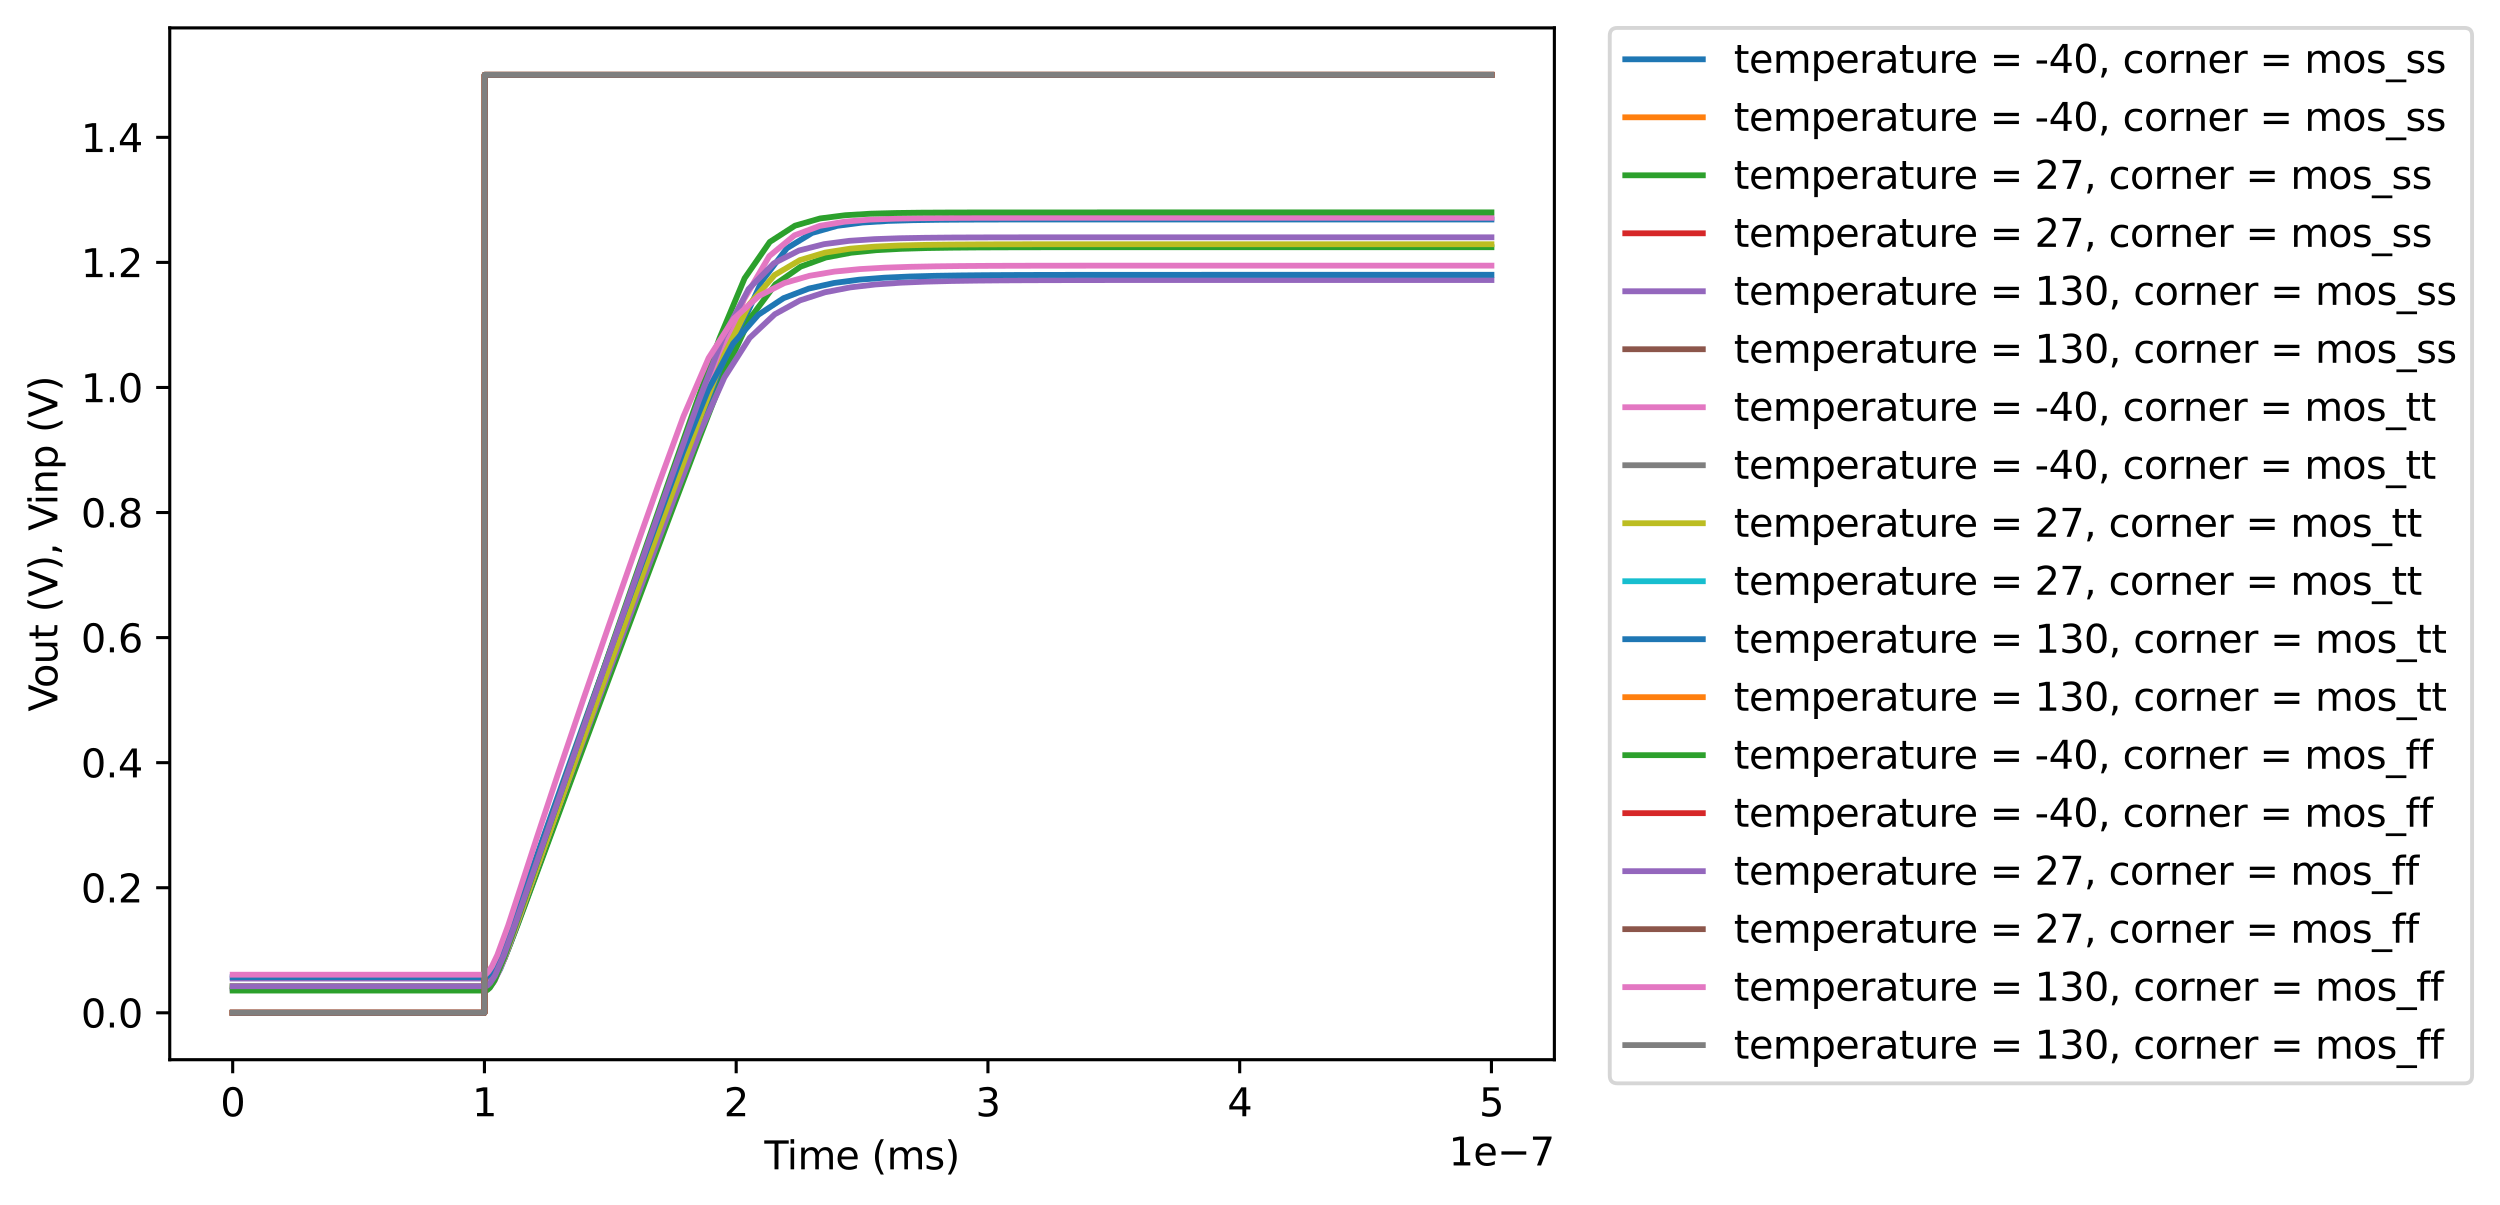 <?xml version="1.0" encoding="utf-8" standalone="no"?>
<!DOCTYPE svg PUBLIC "-//W3C//DTD SVG 1.1//EN"
  "http://www.w3.org/Graphics/SVG/1.1/DTD/svg11.dtd">
<svg xmlns:xlink="http://www.w3.org/1999/xlink" width="644.795pt" height="310.868pt" viewBox="0 0 644.795 310.868" xmlns="http://www.w3.org/2000/svg" version="1.1">
 <defs>
  <style type="text/css">*{stroke-linejoin: round; stroke-linecap: butt}</style>
 </defs>
 <g id="figure_1">
  <g id="patch_1">
   <path d="M 0 310.868 
L 644.795 310.868 
L 644.795 0 
L 0 0 
z
" style="fill: #ffffff"/>
  </g>
  <g id="axes_1">
   <g id="patch_2">
    <path d="M 43.781 273.312 
L 400.901 273.312 
L 400.901 7.2 
L 43.781 7.2 
z
" style="fill: #ffffff"/>
   </g>
   <g id="matplotlib.axis_1">
    <g id="xtick_1">
     <g id="line2d_1">
      <defs>
       <path id="m35a44c4a01" d="M 0 0 
L 0 3.5 
" style="stroke: #000000; stroke-width: 0.8"/>
      </defs>
      <g>
       <use xlink:href="#m35a44c4a01" x="60.014" y="273.312" style="stroke: #000000; stroke-width: 0.8"/>
      </g>
     </g>
     <g id="text_1">
      <!-- 0 -->
      <g transform="translate(56.833 287.91) scale(0.1 -0.1)">
       <defs>
        <path id="DejaVuSans-30" d="M 2034 4250 
Q 1547 4250 1301 3770 
Q 1056 3291 1056 2328 
Q 1056 1369 1301 889 
Q 1547 409 2034 409 
Q 2525 409 2770 889 
Q 3016 1369 3016 2328 
Q 3016 3291 2770 3770 
Q 2525 4250 2034 4250 
z
M 2034 4750 
Q 2819 4750 3233 4129 
Q 3647 3509 3647 2328 
Q 3647 1150 3233 529 
Q 2819 -91 2034 -91 
Q 1250 -91 836 529 
Q 422 1150 422 2328 
Q 422 3509 836 4129 
Q 1250 4750 2034 4750 
z
" transform="scale(0.016)"/>
       </defs>
       <use xlink:href="#DejaVuSans-30"/>
      </g>
     </g>
    </g>
    <g id="xtick_2">
     <g id="line2d_2">
      <g>
       <use xlink:href="#m35a44c4a01" x="124.945" y="273.312" style="stroke: #000000; stroke-width: 0.8"/>
      </g>
     </g>
     <g id="text_2">
      <!-- 1 -->
      <g transform="translate(121.764 287.91) scale(0.1 -0.1)">
       <defs>
        <path id="DejaVuSans-31" d="M 794 531 
L 1825 531 
L 1825 4091 
L 703 3866 
L 703 4441 
L 1819 4666 
L 2450 4666 
L 2450 531 
L 3481 531 
L 3481 0 
L 794 0 
L 794 531 
z
" transform="scale(0.016)"/>
       </defs>
       <use xlink:href="#DejaVuSans-31"/>
      </g>
     </g>
    </g>
    <g id="xtick_3">
     <g id="line2d_3">
      <g>
       <use xlink:href="#m35a44c4a01" x="189.876" y="273.312" style="stroke: #000000; stroke-width: 0.8"/>
      </g>
     </g>
     <g id="text_3">
      <!-- 2 -->
      <g transform="translate(186.695 287.91) scale(0.1 -0.1)">
       <defs>
        <path id="DejaVuSans-32" d="M 1228 531 
L 3431 531 
L 3431 0 
L 469 0 
L 469 531 
Q 828 903 1448 1529 
Q 2069 2156 2228 2338 
Q 2531 2678 2651 2914 
Q 2772 3150 2772 3378 
Q 2772 3750 2511 3984 
Q 2250 4219 1831 4219 
Q 1534 4219 1204 4116 
Q 875 4013 500 3803 
L 500 4441 
Q 881 4594 1212 4672 
Q 1544 4750 1819 4750 
Q 2544 4750 2975 4387 
Q 3406 4025 3406 3419 
Q 3406 3131 3298 2873 
Q 3191 2616 2906 2266 
Q 2828 2175 2409 1742 
Q 1991 1309 1228 531 
z
" transform="scale(0.016)"/>
       </defs>
       <use xlink:href="#DejaVuSans-32"/>
      </g>
     </g>
    </g>
    <g id="xtick_4">
     <g id="line2d_4">
      <g>
       <use xlink:href="#m35a44c4a01" x="254.807" y="273.312" style="stroke: #000000; stroke-width: 0.8"/>
      </g>
     </g>
     <g id="text_4">
      <!-- 3 -->
      <g transform="translate(251.625 287.91) scale(0.1 -0.1)">
       <defs>
        <path id="DejaVuSans-33" d="M 2597 2516 
Q 3050 2419 3304 2112 
Q 3559 1806 3559 1356 
Q 3559 666 3084 287 
Q 2609 -91 1734 -91 
Q 1441 -91 1130 -33 
Q 819 25 488 141 
L 488 750 
Q 750 597 1062 519 
Q 1375 441 1716 441 
Q 2309 441 2620 675 
Q 2931 909 2931 1356 
Q 2931 1769 2642 2001 
Q 2353 2234 1838 2234 
L 1294 2234 
L 1294 2753 
L 1863 2753 
Q 2328 2753 2575 2939 
Q 2822 3125 2822 3475 
Q 2822 3834 2567 4026 
Q 2313 4219 1838 4219 
Q 1578 4219 1281 4162 
Q 984 4106 628 3988 
L 628 4550 
Q 988 4650 1302 4700 
Q 1616 4750 1894 4750 
Q 2613 4750 3031 4423 
Q 3450 4097 3450 3541 
Q 3450 3153 3228 2886 
Q 3006 2619 2597 2516 
z
" transform="scale(0.016)"/>
       </defs>
       <use xlink:href="#DejaVuSans-33"/>
      </g>
     </g>
    </g>
    <g id="xtick_5">
     <g id="line2d_5">
      <g>
       <use xlink:href="#m35a44c4a01" x="319.738" y="273.312" style="stroke: #000000; stroke-width: 0.8"/>
      </g>
     </g>
     <g id="text_5">
      <!-- 4 -->
      <g transform="translate(316.556 287.91) scale(0.1 -0.1)">
       <defs>
        <path id="DejaVuSans-34" d="M 2419 4116 
L 825 1625 
L 2419 1625 
L 2419 4116 
z
M 2253 4666 
L 3047 4666 
L 3047 1625 
L 3713 1625 
L 3713 1100 
L 3047 1100 
L 3047 0 
L 2419 0 
L 2419 1100 
L 313 1100 
L 313 1709 
L 2253 4666 
z
" transform="scale(0.016)"/>
       </defs>
       <use xlink:href="#DejaVuSans-34"/>
      </g>
     </g>
    </g>
    <g id="xtick_6">
     <g id="line2d_6">
      <g>
       <use xlink:href="#m35a44c4a01" x="384.669" y="273.312" style="stroke: #000000; stroke-width: 0.8"/>
      </g>
     </g>
     <g id="text_6">
      <!-- 5 -->
      <g transform="translate(381.487 287.91) scale(0.1 -0.1)">
       <defs>
        <path id="DejaVuSans-35" d="M 691 4666 
L 3169 4666 
L 3169 4134 
L 1269 4134 
L 1269 2991 
Q 1406 3038 1543 3061 
Q 1681 3084 1819 3084 
Q 2600 3084 3056 2656 
Q 3513 2228 3513 1497 
Q 3513 744 3044 326 
Q 2575 -91 1722 -91 
Q 1428 -91 1123 -41 
Q 819 9 494 109 
L 494 744 
Q 775 591 1075 516 
Q 1375 441 1709 441 
Q 2250 441 2565 725 
Q 2881 1009 2881 1497 
Q 2881 1984 2565 2268 
Q 2250 2553 1709 2553 
Q 1456 2553 1204 2497 
Q 953 2441 691 2322 
L 691 4666 
z
" transform="scale(0.016)"/>
       </defs>
       <use xlink:href="#DejaVuSans-35"/>
      </g>
     </g>
    </g>
    <g id="text_7">
     <!-- Time (ms) -->
     <g transform="translate(197.142 301.589) scale(0.1 -0.1)">
      <defs>
       <path id="DejaVuSans-54" d="M -19 4666 
L 3928 4666 
L 3928 4134 
L 2272 4134 
L 2272 0 
L 1638 0 
L 1638 4134 
L -19 4134 
L -19 4666 
z
" transform="scale(0.016)"/>
       <path id="DejaVuSans-69" d="M 603 3500 
L 1178 3500 
L 1178 0 
L 603 0 
L 603 3500 
z
M 603 4863 
L 1178 4863 
L 1178 4134 
L 603 4134 
L 603 4863 
z
" transform="scale(0.016)"/>
       <path id="DejaVuSans-6d" d="M 3328 2828 
Q 3544 3216 3844 3400 
Q 4144 3584 4550 3584 
Q 5097 3584 5394 3201 
Q 5691 2819 5691 2113 
L 5691 0 
L 5113 0 
L 5113 2094 
Q 5113 2597 4934 2840 
Q 4756 3084 4391 3084 
Q 3944 3084 3684 2787 
Q 3425 2491 3425 1978 
L 3425 0 
L 2847 0 
L 2847 2094 
Q 2847 2600 2669 2842 
Q 2491 3084 2119 3084 
Q 1678 3084 1418 2786 
Q 1159 2488 1159 1978 
L 1159 0 
L 581 0 
L 581 3500 
L 1159 3500 
L 1159 2956 
Q 1356 3278 1631 3431 
Q 1906 3584 2284 3584 
Q 2666 3584 2933 3390 
Q 3200 3197 3328 2828 
z
" transform="scale(0.016)"/>
       <path id="DejaVuSans-65" d="M 3597 1894 
L 3597 1613 
L 953 1613 
Q 991 1019 1311 708 
Q 1631 397 2203 397 
Q 2534 397 2845 478 
Q 3156 559 3463 722 
L 3463 178 
Q 3153 47 2828 -22 
Q 2503 -91 2169 -91 
Q 1331 -91 842 396 
Q 353 884 353 1716 
Q 353 2575 817 3079 
Q 1281 3584 2069 3584 
Q 2775 3584 3186 3129 
Q 3597 2675 3597 1894 
z
M 3022 2063 
Q 3016 2534 2758 2815 
Q 2500 3097 2075 3097 
Q 1594 3097 1305 2825 
Q 1016 2553 972 2059 
L 3022 2063 
z
" transform="scale(0.016)"/>
       <path id="DejaVuSans-20" transform="scale(0.016)"/>
       <path id="DejaVuSans-28" d="M 1984 4856 
Q 1566 4138 1362 3434 
Q 1159 2731 1159 2009 
Q 1159 1288 1364 580 
Q 1569 -128 1984 -844 
L 1484 -844 
Q 1016 -109 783 600 
Q 550 1309 550 2009 
Q 550 2706 781 3412 
Q 1013 4119 1484 4856 
L 1984 4856 
z
" transform="scale(0.016)"/>
       <path id="DejaVuSans-73" d="M 2834 3397 
L 2834 2853 
Q 2591 2978 2328 3040 
Q 2066 3103 1784 3103 
Q 1356 3103 1142 2972 
Q 928 2841 928 2578 
Q 928 2378 1081 2264 
Q 1234 2150 1697 2047 
L 1894 2003 
Q 2506 1872 2764 1633 
Q 3022 1394 3022 966 
Q 3022 478 2636 193 
Q 2250 -91 1575 -91 
Q 1294 -91 989 -36 
Q 684 19 347 128 
L 347 722 
Q 666 556 975 473 
Q 1284 391 1588 391 
Q 1994 391 2212 530 
Q 2431 669 2431 922 
Q 2431 1156 2273 1281 
Q 2116 1406 1581 1522 
L 1381 1569 
Q 847 1681 609 1914 
Q 372 2147 372 2553 
Q 372 3047 722 3315 
Q 1072 3584 1716 3584 
Q 2034 3584 2315 3537 
Q 2597 3491 2834 3397 
z
" transform="scale(0.016)"/>
       <path id="DejaVuSans-29" d="M 513 4856 
L 1013 4856 
Q 1481 4119 1714 3412 
Q 1947 2706 1947 2009 
Q 1947 1309 1714 600 
Q 1481 -109 1013 -844 
L 513 -844 
Q 928 -128 1133 580 
Q 1338 1288 1338 2009 
Q 1338 2731 1133 3434 
Q 928 4138 513 4856 
z
" transform="scale(0.016)"/>
      </defs>
      <use xlink:href="#DejaVuSans-54"/>
      <use xlink:href="#DejaVuSans-69" x="57.959"/>
      <use xlink:href="#DejaVuSans-6d" x="85.742"/>
      <use xlink:href="#DejaVuSans-65" x="183.154"/>
      <use xlink:href="#DejaVuSans-20" x="244.678"/>
      <use xlink:href="#DejaVuSans-28" x="276.465"/>
      <use xlink:href="#DejaVuSans-6d" x="315.479"/>
      <use xlink:href="#DejaVuSans-73" x="412.891"/>
      <use xlink:href="#DejaVuSans-29" x="464.99"/>
     </g>
    </g>
    <g id="text_8">
     <!-- 1e−7 -->
     <g transform="translate(373.643 300.589) scale(0.1 -0.1)">
      <defs>
       <path id="DejaVuSans-2212" d="M 678 2272 
L 4684 2272 
L 4684 1741 
L 678 1741 
L 678 2272 
z
" transform="scale(0.016)"/>
       <path id="DejaVuSans-37" d="M 525 4666 
L 3525 4666 
L 3525 4397 
L 1831 0 
L 1172 0 
L 2766 4134 
L 525 4134 
L 525 4666 
z
" transform="scale(0.016)"/>
      </defs>
      <use xlink:href="#DejaVuSans-31"/>
      <use xlink:href="#DejaVuSans-65" x="63.623"/>
      <use xlink:href="#DejaVuSans-2212" x="125.146"/>
      <use xlink:href="#DejaVuSans-37" x="208.936"/>
     </g>
    </g>
   </g>
   <g id="matplotlib.axis_2">
    <g id="ytick_1">
     <g id="line2d_7">
      <defs>
       <path id="me90f0bcb60" d="M 0 0 
L -3.5 0 
" style="stroke: #000000; stroke-width: 0.8"/>
      </defs>
      <g>
       <use xlink:href="#me90f0bcb60" x="43.781" y="261.216" style="stroke: #000000; stroke-width: 0.8"/>
      </g>
     </g>
     <g id="text_9">
      <!-- 0.0 -->
      <g transform="translate(20.878 265.015) scale(0.1 -0.1)">
       <defs>
        <path id="DejaVuSans-2e" d="M 684 794 
L 1344 794 
L 1344 0 
L 684 0 
L 684 794 
z
" transform="scale(0.016)"/>
       </defs>
       <use xlink:href="#DejaVuSans-30"/>
       <use xlink:href="#DejaVuSans-2e" x="63.623"/>
       <use xlink:href="#DejaVuSans-30" x="95.41"/>
      </g>
     </g>
    </g>
    <g id="ytick_2">
     <g id="line2d_8">
      <g>
       <use xlink:href="#me90f0bcb60" x="43.781" y="228.96" style="stroke: #000000; stroke-width: 0.8"/>
      </g>
     </g>
     <g id="text_10">
      <!-- 0.2 -->
      <g transform="translate(20.878 232.759) scale(0.1 -0.1)">
       <use xlink:href="#DejaVuSans-30"/>
       <use xlink:href="#DejaVuSans-2e" x="63.623"/>
       <use xlink:href="#DejaVuSans-32" x="95.41"/>
      </g>
     </g>
    </g>
    <g id="ytick_3">
     <g id="line2d_9">
      <g>
       <use xlink:href="#me90f0bcb60" x="43.781" y="196.704" style="stroke: #000000; stroke-width: 0.8"/>
      </g>
     </g>
     <g id="text_11">
      <!-- 0.4 -->
      <g transform="translate(20.878 200.503) scale(0.1 -0.1)">
       <use xlink:href="#DejaVuSans-30"/>
       <use xlink:href="#DejaVuSans-2e" x="63.623"/>
       <use xlink:href="#DejaVuSans-34" x="95.41"/>
      </g>
     </g>
    </g>
    <g id="ytick_4">
     <g id="line2d_10">
      <g>
       <use xlink:href="#me90f0bcb60" x="43.781" y="164.448" style="stroke: #000000; stroke-width: 0.8"/>
      </g>
     </g>
     <g id="text_12">
      <!-- 0.6 -->
      <g transform="translate(20.878 168.247) scale(0.1 -0.1)">
       <defs>
        <path id="DejaVuSans-36" d="M 2113 2584 
Q 1688 2584 1439 2293 
Q 1191 2003 1191 1497 
Q 1191 994 1439 701 
Q 1688 409 2113 409 
Q 2538 409 2786 701 
Q 3034 994 3034 1497 
Q 3034 2003 2786 2293 
Q 2538 2584 2113 2584 
z
M 3366 4563 
L 3366 3988 
Q 3128 4100 2886 4159 
Q 2644 4219 2406 4219 
Q 1781 4219 1451 3797 
Q 1122 3375 1075 2522 
Q 1259 2794 1537 2939 
Q 1816 3084 2150 3084 
Q 2853 3084 3261 2657 
Q 3669 2231 3669 1497 
Q 3669 778 3244 343 
Q 2819 -91 2113 -91 
Q 1303 -91 875 529 
Q 447 1150 447 2328 
Q 447 3434 972 4092 
Q 1497 4750 2381 4750 
Q 2619 4750 2861 4703 
Q 3103 4656 3366 4563 
z
" transform="scale(0.016)"/>
       </defs>
       <use xlink:href="#DejaVuSans-30"/>
       <use xlink:href="#DejaVuSans-2e" x="63.623"/>
       <use xlink:href="#DejaVuSans-36" x="95.41"/>
      </g>
     </g>
    </g>
    <g id="ytick_5">
     <g id="line2d_11">
      <g>
       <use xlink:href="#me90f0bcb60" x="43.781" y="132.192" style="stroke: #000000; stroke-width: 0.8"/>
      </g>
     </g>
     <g id="text_13">
      <!-- 0.8 -->
      <g transform="translate(20.878 135.991) scale(0.1 -0.1)">
       <defs>
        <path id="DejaVuSans-38" d="M 2034 2216 
Q 1584 2216 1326 1975 
Q 1069 1734 1069 1313 
Q 1069 891 1326 650 
Q 1584 409 2034 409 
Q 2484 409 2743 651 
Q 3003 894 3003 1313 
Q 3003 1734 2745 1975 
Q 2488 2216 2034 2216 
z
M 1403 2484 
Q 997 2584 770 2862 
Q 544 3141 544 3541 
Q 544 4100 942 4425 
Q 1341 4750 2034 4750 
Q 2731 4750 3128 4425 
Q 3525 4100 3525 3541 
Q 3525 3141 3298 2862 
Q 3072 2584 2669 2484 
Q 3125 2378 3379 2068 
Q 3634 1759 3634 1313 
Q 3634 634 3220 271 
Q 2806 -91 2034 -91 
Q 1263 -91 848 271 
Q 434 634 434 1313 
Q 434 1759 690 2068 
Q 947 2378 1403 2484 
z
M 1172 3481 
Q 1172 3119 1398 2916 
Q 1625 2713 2034 2713 
Q 2441 2713 2670 2916 
Q 2900 3119 2900 3481 
Q 2900 3844 2670 4047 
Q 2441 4250 2034 4250 
Q 1625 4250 1398 4047 
Q 1172 3844 1172 3481 
z
" transform="scale(0.016)"/>
       </defs>
       <use xlink:href="#DejaVuSans-30"/>
       <use xlink:href="#DejaVuSans-2e" x="63.623"/>
       <use xlink:href="#DejaVuSans-38" x="95.41"/>
      </g>
     </g>
    </g>
    <g id="ytick_6">
     <g id="line2d_12">
      <g>
       <use xlink:href="#me90f0bcb60" x="43.781" y="99.936" style="stroke: #000000; stroke-width: 0.8"/>
      </g>
     </g>
     <g id="text_14">
      <!-- 1.0 -->
      <g transform="translate(20.878 103.735) scale(0.1 -0.1)">
       <use xlink:href="#DejaVuSans-31"/>
       <use xlink:href="#DejaVuSans-2e" x="63.623"/>
       <use xlink:href="#DejaVuSans-30" x="95.41"/>
      </g>
     </g>
    </g>
    <g id="ytick_7">
     <g id="line2d_13">
      <g>
       <use xlink:href="#me90f0bcb60" x="43.781" y="67.68" style="stroke: #000000; stroke-width: 0.8"/>
      </g>
     </g>
     <g id="text_15">
      <!-- 1.2 -->
      <g transform="translate(20.878 71.479) scale(0.1 -0.1)">
       <use xlink:href="#DejaVuSans-31"/>
       <use xlink:href="#DejaVuSans-2e" x="63.623"/>
       <use xlink:href="#DejaVuSans-32" x="95.41"/>
      </g>
     </g>
    </g>
    <g id="ytick_8">
     <g id="line2d_14">
      <g>
       <use xlink:href="#me90f0bcb60" x="43.781" y="35.424" style="stroke: #000000; stroke-width: 0.8"/>
      </g>
     </g>
     <g id="text_16">
      <!-- 1.4 -->
      <g transform="translate(20.878 39.223) scale(0.1 -0.1)">
       <use xlink:href="#DejaVuSans-31"/>
       <use xlink:href="#DejaVuSans-2e" x="63.623"/>
       <use xlink:href="#DejaVuSans-34" x="95.41"/>
      </g>
     </g>
    </g>
    <g id="text_17">
     <!-- Vout (V), Vinp (V) -->
     <g transform="translate(14.798 183.517) rotate(-90) scale(0.1 -0.1)">
      <defs>
       <path id="DejaVuSans-56" d="M 1831 0 
L 50 4666 
L 709 4666 
L 2188 738 
L 3669 4666 
L 4325 4666 
L 2547 0 
L 1831 0 
z
" transform="scale(0.016)"/>
       <path id="DejaVuSans-6f" d="M 1959 3097 
Q 1497 3097 1228 2736 
Q 959 2375 959 1747 
Q 959 1119 1226 758 
Q 1494 397 1959 397 
Q 2419 397 2687 759 
Q 2956 1122 2956 1747 
Q 2956 2369 2687 2733 
Q 2419 3097 1959 3097 
z
M 1959 3584 
Q 2709 3584 3137 3096 
Q 3566 2609 3566 1747 
Q 3566 888 3137 398 
Q 2709 -91 1959 -91 
Q 1206 -91 779 398 
Q 353 888 353 1747 
Q 353 2609 779 3096 
Q 1206 3584 1959 3584 
z
" transform="scale(0.016)"/>
       <path id="DejaVuSans-75" d="M 544 1381 
L 544 3500 
L 1119 3500 
L 1119 1403 
Q 1119 906 1312 657 
Q 1506 409 1894 409 
Q 2359 409 2629 706 
Q 2900 1003 2900 1516 
L 2900 3500 
L 3475 3500 
L 3475 0 
L 2900 0 
L 2900 538 
Q 2691 219 2414 64 
Q 2138 -91 1772 -91 
Q 1169 -91 856 284 
Q 544 659 544 1381 
z
M 1991 3584 
L 1991 3584 
z
" transform="scale(0.016)"/>
       <path id="DejaVuSans-74" d="M 1172 4494 
L 1172 3500 
L 2356 3500 
L 2356 3053 
L 1172 3053 
L 1172 1153 
Q 1172 725 1289 603 
Q 1406 481 1766 481 
L 2356 481 
L 2356 0 
L 1766 0 
Q 1100 0 847 248 
Q 594 497 594 1153 
L 594 3053 
L 172 3053 
L 172 3500 
L 594 3500 
L 594 4494 
L 1172 4494 
z
" transform="scale(0.016)"/>
       <path id="DejaVuSans-2c" d="M 750 794 
L 1409 794 
L 1409 256 
L 897 -744 
L 494 -744 
L 750 256 
L 750 794 
z
" transform="scale(0.016)"/>
       <path id="DejaVuSans-6e" d="M 3513 2113 
L 3513 0 
L 2938 0 
L 2938 2094 
Q 2938 2591 2744 2837 
Q 2550 3084 2163 3084 
Q 1697 3084 1428 2787 
Q 1159 2491 1159 1978 
L 1159 0 
L 581 0 
L 581 3500 
L 1159 3500 
L 1159 2956 
Q 1366 3272 1645 3428 
Q 1925 3584 2291 3584 
Q 2894 3584 3203 3211 
Q 3513 2838 3513 2113 
z
" transform="scale(0.016)"/>
       <path id="DejaVuSans-70" d="M 1159 525 
L 1159 -1331 
L 581 -1331 
L 581 3500 
L 1159 3500 
L 1159 2969 
Q 1341 3281 1617 3432 
Q 1894 3584 2278 3584 
Q 2916 3584 3314 3078 
Q 3713 2572 3713 1747 
Q 3713 922 3314 415 
Q 2916 -91 2278 -91 
Q 1894 -91 1617 61 
Q 1341 213 1159 525 
z
M 3116 1747 
Q 3116 2381 2855 2742 
Q 2594 3103 2138 3103 
Q 1681 3103 1420 2742 
Q 1159 2381 1159 1747 
Q 1159 1113 1420 752 
Q 1681 391 2138 391 
Q 2594 391 2855 752 
Q 3116 1113 3116 1747 
z
" transform="scale(0.016)"/>
      </defs>
      <use xlink:href="#DejaVuSans-56"/>
      <use xlink:href="#DejaVuSans-6f" x="60.658"/>
      <use xlink:href="#DejaVuSans-75" x="121.84"/>
      <use xlink:href="#DejaVuSans-74" x="185.219"/>
      <use xlink:href="#DejaVuSans-20" x="224.428"/>
      <use xlink:href="#DejaVuSans-28" x="256.215"/>
      <use xlink:href="#DejaVuSans-56" x="295.229"/>
      <use xlink:href="#DejaVuSans-29" x="363.637"/>
      <use xlink:href="#DejaVuSans-2c" x="402.65"/>
      <use xlink:href="#DejaVuSans-20" x="434.438"/>
      <use xlink:href="#DejaVuSans-56" x="466.225"/>
      <use xlink:href="#DejaVuSans-69" x="532.383"/>
      <use xlink:href="#DejaVuSans-6e" x="560.166"/>
      <use xlink:href="#DejaVuSans-70" x="623.545"/>
      <use xlink:href="#DejaVuSans-20" x="687.021"/>
      <use xlink:href="#DejaVuSans-28" x="718.809"/>
      <use xlink:href="#DejaVuSans-56" x="757.822"/>
      <use xlink:href="#DejaVuSans-29" x="826.23"/>
     </g>
    </g>
   </g>
   <g id="line2d_15">
    <path d="M 60.014 254.925 
L 60.046 254.925 
L 60.079 254.925 
L 60.144 254.925 
L 60.274 254.925 
L 60.533 254.925 
L 61.053 254.925 
L 62.092 254.925 
L 64.17 254.925 
L 68.325 254.925 
L 74.818 254.925 
L 81.311 254.925 
L 87.804 254.925 
L 94.297 254.925 
L 100.791 254.925 
L 107.284 254.925 
L 113.777 254.925 
L 120.27 254.925 
L 124.945 254.925 
L 124.951 254.92 
L 124.964 254.909 
L 124.987 254.896 
L 125.01 254.903 
L 125.012 254.908 
L 125.017 254.915 
L 125.026 254.926 
L 125.044 254.938 
L 125.068 254.951 
L 125.105 254.969 
L 125.159 254.98 
L 125.258 254.977 
L 125.394 254.955 
L 125.638 254.882 
L 126.126 254.606 
L 127.101 253.542 
L 129.052 249.86 
L 131.632 243.375 
L 134.546 235.48 
L 138.158 225.627 
L 144.514 208.322 
L 151.007 190.697 
L 157.5 173.132 
L 163.993 155.636 
L 170.486 138.219 
L 176.979 120.897 
L 183.472 103.694 
L 189.965 86.782 
L 196.458 72.569 
L 202.951 64.029 
L 209.444 60.082 
L 215.938 58.249 
L 222.431 57.4 
L 228.924 56.984 
L 235.417 56.79 
L 241.91 56.691 
L 248.403 56.647 
L 254.896 56.624 
L 261.389 56.614 
L 267.882 56.608 
L 274.375 56.606 
L 280.868 56.605 
L 287.362 56.604 
L 293.855 56.604 
L 300.348 56.604 
L 306.841 56.604 
L 313.334 56.604 
L 319.827 56.604 
L 326.32 56.604 
L 332.813 56.604 
L 339.306 56.604 
L 345.799 56.604 
L 352.292 56.604 
L 358.786 56.604 
L 365.279 56.604 
L 371.772 56.604 
L 378.265 56.604 
L 384.669 56.604 
" clip-path="url(#p2f5c0c44b7)" style="fill: none; stroke: #1f77b4; stroke-width: 1.5; stroke-linecap: square"/>
   </g>
   <g id="line2d_16">
    <path d="M 60.014 261.216 
L 60.046 261.216 
L 60.079 261.216 
L 60.144 261.216 
L 60.274 261.216 
L 60.533 261.216 
L 61.053 261.216 
L 62.092 261.216 
L 64.17 261.216 
L 68.325 261.216 
L 74.818 261.216 
L 81.311 261.216 
L 87.804 261.216 
L 94.297 261.216 
L 100.791 261.216 
L 107.284 261.216 
L 113.777 261.216 
L 120.27 261.216 
L 124.945 261.216 
L 124.951 237.024 
L 124.964 188.64 
L 124.987 103.906 
L 125.01 19.296 
L 125.012 19.296 
L 125.017 19.296 
L 125.026 19.296 
L 125.044 19.296 
L 125.068 19.296 
L 125.105 19.296 
L 125.159 19.296 
L 125.258 19.296 
L 125.394 19.296 
L 125.638 19.296 
L 126.126 19.296 
L 127.101 19.296 
L 129.052 19.296 
L 131.632 19.296 
L 134.546 19.296 
L 138.158 19.296 
L 144.514 19.296 
L 151.007 19.296 
L 157.5 19.296 
L 163.993 19.296 
L 170.486 19.296 
L 176.979 19.296 
L 183.472 19.296 
L 189.965 19.296 
L 196.458 19.296 
L 202.951 19.296 
L 209.444 19.296 
L 215.938 19.296 
L 222.431 19.296 
L 228.924 19.296 
L 235.417 19.296 
L 241.91 19.296 
L 248.403 19.296 
L 254.896 19.296 
L 261.389 19.296 
L 267.882 19.296 
L 274.375 19.296 
L 280.868 19.296 
L 287.362 19.296 
L 293.855 19.296 
L 300.348 19.296 
L 306.841 19.296 
L 313.334 19.296 
L 319.827 19.296 
L 326.32 19.296 
L 332.813 19.296 
L 339.306 19.296 
L 345.799 19.296 
L 352.292 19.296 
L 358.786 19.296 
L 365.279 19.296 
L 371.772 19.296 
L 378.265 19.296 
L 384.669 19.296 
" clip-path="url(#p2f5c0c44b7)" style="fill: none; stroke: #ff7f0e; stroke-width: 1.5; stroke-linecap: square"/>
   </g>
   <g id="line2d_17">
    <path d="M 60.014 254.427 
L 60.046 254.427 
L 60.079 254.427 
L 60.144 254.427 
L 60.274 254.427 
L 60.533 254.427 
L 61.053 254.427 
L 62.092 254.427 
L 64.17 254.427 
L 68.325 254.427 
L 74.818 254.427 
L 81.311 254.427 
L 87.804 254.427 
L 94.297 254.427 
L 100.791 254.427 
L 107.284 254.427 
L 113.777 254.427 
L 120.27 254.427 
L 124.945 254.427 
L 124.951 254.421 
L 124.964 254.41 
L 124.99 254.398 
L 125.01 254.405 
L 125.013 254.409 
L 125.018 254.418 
L 125.029 254.43 
L 125.052 254.453 
L 125.079 254.473 
L 125.123 254.484 
L 125.182 254.482 
L 125.28 254.469 
L 125.438 254.433 
L 125.752 254.313 
L 126.382 253.883 
L 127.641 252.303 
L 130.16 247.159 
L 133.56 238.386 
L 136.811 229.6 
L 141.565 216.751 
L 148.059 199.243 
L 154.552 181.786 
L 161.045 164.386 
L 167.538 147.052 
L 174.031 129.797 
L 180.524 112.647 
L 187.017 95.925 
L 193.51 82.017 
L 200.003 73.305 
L 206.496 68.769 
L 212.989 66.418 
L 219.483 65.188 
L 225.976 64.527 
L 232.469 64.173 
L 238.962 63.981 
L 245.455 63.879 
L 251.948 63.823 
L 258.441 63.794 
L 264.934 63.777 
L 271.427 63.769 
L 277.92 63.764 
L 284.413 63.762 
L 290.907 63.76 
L 297.4 63.76 
L 303.893 63.759 
L 310.386 63.759 
L 316.879 63.759 
L 323.372 63.759 
L 329.865 63.759 
L 336.358 63.759 
L 342.851 63.759 
L 349.344 63.759 
L 355.837 63.759 
L 362.331 63.759 
L 368.824 63.759 
L 375.317 63.759 
L 381.81 63.759 
L 384.669 63.759 
" clip-path="url(#p2f5c0c44b7)" style="fill: none; stroke: #2ca02c; stroke-width: 1.5; stroke-linecap: square"/>
   </g>
   <g id="line2d_18">
    <path d="M 60.014 261.216 
L 60.046 261.216 
L 60.079 261.216 
L 60.144 261.216 
L 60.274 261.216 
L 60.533 261.216 
L 61.053 261.216 
L 62.092 261.216 
L 64.17 261.216 
L 68.325 261.216 
L 74.818 261.216 
L 81.311 261.216 
L 87.804 261.216 
L 94.297 261.216 
L 100.791 261.216 
L 107.284 261.216 
L 113.777 261.216 
L 120.27 261.216 
L 124.945 261.216 
L 124.951 237.024 
L 124.964 188.64 
L 124.99 91.872 
L 125.01 19.296 
L 125.013 19.296 
L 125.018 19.296 
L 125.029 19.296 
L 125.052 19.296 
L 125.079 19.296 
L 125.123 19.296 
L 125.182 19.296 
L 125.28 19.296 
L 125.438 19.296 
L 125.752 19.296 
L 126.382 19.296 
L 127.641 19.296 
L 130.16 19.296 
L 133.56 19.296 
L 136.811 19.296 
L 141.565 19.296 
L 148.059 19.296 
L 154.552 19.296 
L 161.045 19.296 
L 167.538 19.296 
L 174.031 19.296 
L 180.524 19.296 
L 187.017 19.296 
L 193.51 19.296 
L 200.003 19.296 
L 206.496 19.296 
L 212.989 19.296 
L 219.483 19.296 
L 225.976 19.296 
L 232.469 19.296 
L 238.962 19.296 
L 245.455 19.296 
L 251.948 19.296 
L 258.441 19.296 
L 264.934 19.296 
L 271.427 19.296 
L 277.92 19.296 
L 284.413 19.296 
L 290.907 19.296 
L 297.4 19.296 
L 303.893 19.296 
L 310.386 19.296 
L 316.879 19.296 
L 323.372 19.296 
L 329.865 19.296 
L 336.358 19.296 
L 342.851 19.296 
L 349.344 19.296 
L 355.837 19.296 
L 362.331 19.296 
L 368.824 19.296 
L 375.317 19.296 
L 381.81 19.296 
L 384.669 19.296 
" clip-path="url(#p2f5c0c44b7)" style="fill: none; stroke: #d62728; stroke-width: 1.5; stroke-linecap: square"/>
   </g>
   <g id="line2d_19">
    <path d="M 60.014 252.393 
L 60.046 252.393 
L 60.079 252.393 
L 60.144 252.393 
L 60.274 252.393 
L 60.533 252.393 
L 61.053 252.393 
L 62.092 252.393 
L 64.17 252.393 
L 68.325 252.393 
L 74.818 252.393 
L 81.311 252.393 
L 87.804 252.393 
L 94.297 252.393 
L 100.791 252.393 
L 107.284 252.393 
L 113.777 252.393 
L 120.27 252.393 
L 124.945 252.393 
L 124.951 252.383 
L 124.964 252.368 
L 124.987 252.355 
L 125.01 252.359 
L 125.012 252.363 
L 125.017 252.371 
L 125.026 252.387 
L 125.045 252.422 
L 125.077 252.446 
L 125.116 252.446 
L 125.17 252.436 
L 125.249 252.415 
L 125.407 252.358 
L 125.724 252.2 
L 126.358 251.712 
L 127.444 250.386 
L 129.611 246.33 
L 132.977 238.069 
L 136.655 228.196 
L 141.385 215.399 
L 147.878 197.891 
L 154.371 180.462 
L 160.864 163.105 
L 167.357 145.821 
L 173.85 128.641 
L 180.343 111.89 
L 186.836 97.357 
L 193.329 87.167 
L 199.822 81.058 
L 206.315 77.48 
L 212.809 75.379 
L 219.302 74.124 
L 225.795 73.37 
L 232.288 72.915 
L 238.781 72.64 
L 245.274 72.474 
L 251.767 72.374 
L 258.26 72.313 
L 264.753 72.277 
L 271.246 72.255 
L 277.739 72.241 
L 284.233 72.233 
L 290.726 72.228 
L 297.219 72.225 
L 303.712 72.224 
L 310.205 72.223 
L 316.698 72.222 
L 323.191 72.221 
L 329.684 72.221 
L 336.177 72.221 
L 342.67 72.221 
L 349.163 72.221 
L 355.657 72.221 
L 362.15 72.221 
L 368.643 72.221 
L 375.136 72.221 
L 381.629 72.221 
L 384.669 72.221 
" clip-path="url(#p2f5c0c44b7)" style="fill: none; stroke: #9467bd; stroke-width: 1.5; stroke-linecap: square"/>
   </g>
   <g id="line2d_20">
    <path d="M 60.014 261.216 
L 60.046 261.216 
L 60.079 261.216 
L 60.144 261.216 
L 60.274 261.216 
L 60.533 261.216 
L 61.053 261.216 
L 62.092 261.216 
L 64.17 261.216 
L 68.325 261.216 
L 74.818 261.216 
L 81.311 261.216 
L 87.804 261.216 
L 94.297 261.216 
L 100.791 261.216 
L 107.284 261.216 
L 113.777 261.216 
L 120.27 261.216 
L 124.945 261.216 
L 124.951 237.024 
L 124.964 188.64 
L 124.987 105.919 
L 125.01 19.296 
L 125.012 19.296 
L 125.017 19.296 
L 125.026 19.296 
L 125.045 19.296 
L 125.077 19.296 
L 125.116 19.296 
L 125.17 19.296 
L 125.249 19.296 
L 125.407 19.296 
L 125.724 19.296 
L 126.358 19.296 
L 127.444 19.296 
L 129.611 19.296 
L 132.977 19.296 
L 136.655 19.296 
L 141.385 19.296 
L 147.878 19.296 
L 154.371 19.296 
L 160.864 19.296 
L 167.357 19.296 
L 173.85 19.296 
L 180.343 19.296 
L 186.836 19.296 
L 193.329 19.296 
L 199.822 19.296 
L 206.315 19.296 
L 212.809 19.296 
L 219.302 19.296 
L 225.795 19.296 
L 232.288 19.296 
L 238.781 19.296 
L 245.274 19.296 
L 251.767 19.296 
L 258.26 19.296 
L 264.753 19.296 
L 271.246 19.296 
L 277.739 19.296 
L 284.233 19.296 
L 290.726 19.296 
L 297.219 19.296 
L 303.712 19.296 
L 310.205 19.296 
L 316.698 19.296 
L 323.191 19.296 
L 329.684 19.296 
L 336.177 19.296 
L 342.67 19.296 
L 349.163 19.296 
L 355.657 19.296 
L 362.15 19.296 
L 368.643 19.296 
L 375.136 19.296 
L 381.629 19.296 
L 384.669 19.296 
" clip-path="url(#p2f5c0c44b7)" style="fill: none; stroke: #8c564b; stroke-width: 1.5; stroke-linecap: square"/>
   </g>
   <g id="line2d_21">
    <path d="M 60.014 255.315 
L 60.046 255.315 
L 60.079 255.315 
L 60.144 255.315 
L 60.274 255.315 
L 60.533 255.315 
L 61.053 255.315 
L 62.092 255.315 
L 64.17 255.315 
L 68.325 255.315 
L 74.818 255.315 
L 81.311 255.315 
L 87.804 255.315 
L 94.297 255.315 
L 100.791 255.315 
L 107.284 255.315 
L 113.777 255.315 
L 120.27 255.315 
L 124.945 255.315 
L 124.951 255.309 
L 124.964 255.298 
L 124.99 255.286 
L 125.01 255.294 
L 125.012 255.299 
L 125.018 255.307 
L 125.028 255.318 
L 125.05 255.335 
L 125.075 255.354 
L 125.117 255.369 
L 125.177 255.37 
L 125.28 255.357 
L 125.429 255.319 
L 125.726 255.193 
L 126.321 254.734 
L 127.51 253.065 
L 129.889 247.781 
L 132.722 240.055 
L 135.752 231.512 
L 139.98 219.586 
L 146.473 201.316 
L 152.966 183.107 
L 159.459 164.967 
L 165.953 146.905 
L 172.446 128.937 
L 178.939 111.082 
L 185.432 93.401 
L 191.925 77.141 
L 198.418 66.047 
L 204.911 60.696 
L 211.404 58.264 
L 217.897 57.167 
L 224.39 56.635 
L 230.883 56.396 
L 237.377 56.271 
L 243.87 56.221 
L 250.363 56.19 
L 256.856 56.181 
L 263.349 56.173 
L 269.842 56.172 
L 276.335 56.169 
L 282.828 56.17 
L 289.321 56.169 
L 295.814 56.169 
L 302.307 56.169 
L 308.801 56.169 
L 315.294 56.169 
L 321.787 56.169 
L 328.28 56.169 
L 334.773 56.169 
L 341.266 56.169 
L 347.759 56.169 
L 354.252 56.169 
L 360.745 56.169 
L 367.238 56.169 
L 373.731 56.169 
L 380.225 56.169 
L 384.669 56.169 
" clip-path="url(#p2f5c0c44b7)" style="fill: none; stroke: #e377c2; stroke-width: 1.5; stroke-linecap: square"/>
   </g>
   <g id="line2d_22">
    <path d="M 60.014 261.216 
L 60.046 261.216 
L 60.079 261.216 
L 60.144 261.216 
L 60.274 261.216 
L 60.533 261.216 
L 61.053 261.216 
L 62.092 261.216 
L 64.17 261.216 
L 68.325 261.216 
L 74.818 261.216 
L 81.311 261.216 
L 87.804 261.216 
L 94.297 261.216 
L 100.791 261.216 
L 107.284 261.216 
L 113.777 261.216 
L 120.27 261.216 
L 124.945 261.216 
L 124.951 237.024 
L 124.964 188.64 
L 124.99 91.872 
L 125.01 19.296 
L 125.012 19.296 
L 125.018 19.296 
L 125.028 19.296 
L 125.05 19.296 
L 125.075 19.296 
L 125.117 19.296 
L 125.177 19.296 
L 125.28 19.296 
L 125.429 19.296 
L 125.726 19.296 
L 126.321 19.296 
L 127.51 19.296 
L 129.889 19.296 
L 132.722 19.296 
L 135.752 19.296 
L 139.98 19.296 
L 146.473 19.296 
L 152.966 19.296 
L 159.459 19.296 
L 165.953 19.296 
L 172.446 19.296 
L 178.939 19.296 
L 185.432 19.296 
L 191.925 19.296 
L 198.418 19.296 
L 204.911 19.296 
L 211.404 19.296 
L 217.897 19.296 
L 224.39 19.296 
L 230.883 19.296 
L 237.377 19.296 
L 243.87 19.296 
L 250.363 19.296 
L 256.856 19.296 
L 263.349 19.296 
L 269.842 19.296 
L 276.335 19.296 
L 282.828 19.296 
L 289.321 19.296 
L 295.814 19.296 
L 302.307 19.296 
L 308.801 19.296 
L 315.294 19.296 
L 321.787 19.296 
L 328.28 19.296 
L 334.773 19.296 
L 341.266 19.296 
L 347.759 19.296 
L 354.252 19.296 
L 360.745 19.296 
L 367.238 19.296 
L 373.731 19.296 
L 380.225 19.296 
L 384.669 19.296 
" clip-path="url(#p2f5c0c44b7)" style="fill: none; stroke: #7f7f7f; stroke-width: 1.5; stroke-linecap: square"/>
   </g>
   <g id="line2d_23">
    <path d="M 60.014 254.367 
L 60.046 254.367 
L 60.079 254.367 
L 60.144 254.367 
L 60.274 254.367 
L 60.533 254.367 
L 61.053 254.367 
L 62.092 254.367 
L 64.17 254.367 
L 68.325 254.367 
L 74.818 254.367 
L 81.311 254.367 
L 87.804 254.367 
L 94.297 254.367 
L 100.791 254.367 
L 107.284 254.367 
L 113.777 254.367 
L 120.27 254.367 
L 124.945 254.367 
L 124.951 254.361 
L 124.964 254.349 
L 124.99 254.338 
L 125.01 254.345 
L 125.012 254.349 
L 125.017 254.357 
L 125.027 254.369 
L 125.048 254.397 
L 125.075 254.418 
L 125.116 254.425 
L 125.171 254.42 
L 125.26 254.404 
L 125.423 254.358 
L 125.749 254.209 
L 126.401 253.695 
L 127.624 252.02 
L 130.069 246.789 
L 133.361 238.017 
L 136.625 228.916 
L 141.353 215.722 
L 147.846 197.651 
L 154.34 179.636 
L 160.833 161.685 
L 167.326 143.807 
L 173.819 126.017 
L 180.312 108.358 
L 186.805 91.482 
L 193.298 78.431 
L 199.791 70.92 
L 206.284 67.097 
L 212.777 65.155 
L 219.27 64.136 
L 225.764 63.597 
L 232.257 63.31 
L 238.75 63.159 
L 245.243 63.078 
L 251.736 63.036 
L 258.229 63.013 
L 264.722 63.001 
L 271.215 62.994 
L 277.708 62.991 
L 284.201 62.989 
L 290.694 62.988 
L 297.188 62.988 
L 303.681 62.988 
L 310.174 62.987 
L 316.667 62.987 
L 323.16 62.987 
L 329.653 62.987 
L 336.146 62.987 
L 342.639 62.987 
L 349.132 62.987 
L 355.625 62.987 
L 362.118 62.987 
L 368.612 62.987 
L 375.105 62.987 
L 381.598 62.987 
L 384.669 62.987 
" clip-path="url(#p2f5c0c44b7)" style="fill: none; stroke: #bcbd22; stroke-width: 1.5; stroke-linecap: square"/>
   </g>
   <g id="line2d_24">
    <path d="M 60.014 261.216 
L 60.046 261.216 
L 60.079 261.216 
L 60.144 261.216 
L 60.274 261.216 
L 60.533 261.216 
L 61.053 261.216 
L 62.092 261.216 
L 64.17 261.216 
L 68.325 261.216 
L 74.818 261.216 
L 81.311 261.216 
L 87.804 261.216 
L 94.297 261.216 
L 100.791 261.216 
L 107.284 261.216 
L 113.777 261.216 
L 120.27 261.216 
L 124.945 261.216 
L 124.951 237.024 
L 124.964 188.64 
L 124.99 91.872 
L 125.01 19.296 
L 125.012 19.296 
L 125.017 19.296 
L 125.027 19.296 
L 125.048 19.296 
L 125.075 19.296 
L 125.116 19.296 
L 125.171 19.296 
L 125.26 19.296 
L 125.423 19.296 
L 125.749 19.296 
L 126.401 19.296 
L 127.624 19.296 
L 130.069 19.296 
L 133.361 19.296 
L 136.625 19.296 
L 141.353 19.296 
L 147.846 19.296 
L 154.34 19.296 
L 160.833 19.296 
L 167.326 19.296 
L 173.819 19.296 
L 180.312 19.296 
L 186.805 19.296 
L 193.298 19.296 
L 199.791 19.296 
L 206.284 19.296 
L 212.777 19.296 
L 219.27 19.296 
L 225.764 19.296 
L 232.257 19.296 
L 238.75 19.296 
L 245.243 19.296 
L 251.736 19.296 
L 258.229 19.296 
L 264.722 19.296 
L 271.215 19.296 
L 277.708 19.296 
L 284.201 19.296 
L 290.694 19.296 
L 297.188 19.296 
L 303.681 19.296 
L 310.174 19.296 
L 316.667 19.296 
L 323.16 19.296 
L 329.653 19.296 
L 336.146 19.296 
L 342.639 19.296 
L 349.132 19.296 
L 355.625 19.296 
L 362.118 19.296 
L 368.612 19.296 
L 375.105 19.296 
L 381.598 19.296 
L 384.669 19.296 
" clip-path="url(#p2f5c0c44b7)" style="fill: none; stroke: #17becf; stroke-width: 1.5; stroke-linecap: square"/>
   </g>
   <g id="line2d_25">
    <path d="M 60.014 252.019 
L 60.046 252.019 
L 60.079 252.019 
L 60.144 252.019 
L 60.274 252.019 
L 60.533 252.019 
L 61.053 252.019 
L 62.092 252.019 
L 64.17 252.019 
L 68.325 252.019 
L 74.818 252.019 
L 81.311 252.019 
L 87.804 252.019 
L 94.297 252.019 
L 100.791 252.019 
L 107.284 252.019 
L 113.777 252.019 
L 120.27 252.019 
L 124.945 252.019 
L 124.951 252.004 
L 124.964 251.981 
L 124.985 251.968 
L 125.006 251.968 
L 125.01 251.969 
L 125.011 251.972 
L 125.014 251.977 
L 125.02 251.99 
L 125.031 252.018 
L 125.054 252.048 
L 125.089 252.054 
L 125.13 252.044 
L 125.191 252.022 
L 125.295 251.978 
L 125.505 251.863 
L 125.925 251.549 
L 126.763 250.613 
L 128.081 248.416 
L 130.717 242.326 
L 134.33 232.409 
L 138.173 221.483 
L 143.646 206.03 
L 150.139 187.871 
L 156.632 169.862 
L 163.125 151.977 
L 169.618 134.211 
L 176.111 116.696 
L 182.604 100.642 
L 189.097 88.58 
L 195.591 81.187 
L 202.084 76.905 
L 208.577 74.439 
L 215.07 72.992 
L 221.563 72.135 
L 228.056 71.625 
L 234.549 71.322 
L 241.042 71.142 
L 247.535 71.035 
L 254.028 70.971 
L 260.521 70.932 
L 267.015 70.91 
L 273.508 70.896 
L 280.001 70.888 
L 286.494 70.883 
L 292.987 70.88 
L 299.48 70.879 
L 305.973 70.878 
L 312.466 70.877 
L 318.959 70.877 
L 325.452 70.877 
L 331.945 70.876 
L 338.439 70.876 
L 344.932 70.876 
L 351.425 70.876 
L 357.918 70.876 
L 364.411 70.876 
L 370.904 70.876 
L 377.397 70.876 
L 383.89 70.876 
L 384.669 70.876 
" clip-path="url(#p2f5c0c44b7)" style="fill: none; stroke: #1f77b4; stroke-width: 1.5; stroke-linecap: square"/>
   </g>
   <g id="line2d_26">
    <path d="M 60.014 261.216 
L 60.046 261.216 
L 60.079 261.216 
L 60.144 261.216 
L 60.274 261.216 
L 60.533 261.216 
L 61.053 261.216 
L 62.092 261.216 
L 64.17 261.216 
L 68.325 261.216 
L 74.818 261.216 
L 81.311 261.216 
L 87.804 261.216 
L 94.297 261.216 
L 100.791 261.216 
L 107.284 261.216 
L 113.777 261.216 
L 120.27 261.216 
L 124.945 261.216 
L 124.951 237.024 
L 124.964 188.64 
L 124.985 113.604 
L 125.006 32.827 
L 125.01 19.296 
L 125.011 19.296 
L 125.014 19.296 
L 125.02 19.296 
L 125.031 19.296 
L 125.054 19.296 
L 125.089 19.296 
L 125.13 19.296 
L 125.191 19.296 
L 125.295 19.296 
L 125.505 19.296 
L 125.925 19.296 
L 126.763 19.296 
L 128.081 19.296 
L 130.717 19.296 
L 134.33 19.296 
L 138.173 19.296 
L 143.646 19.296 
L 150.139 19.296 
L 156.632 19.296 
L 163.125 19.296 
L 169.618 19.296 
L 176.111 19.296 
L 182.604 19.296 
L 189.097 19.296 
L 195.591 19.296 
L 202.084 19.296 
L 208.577 19.296 
L 215.07 19.296 
L 221.563 19.296 
L 228.056 19.296 
L 234.549 19.296 
L 241.042 19.296 
L 247.535 19.296 
L 254.028 19.296 
L 260.521 19.296 
L 267.015 19.296 
L 273.508 19.296 
L 280.001 19.296 
L 286.494 19.296 
L 292.987 19.296 
L 299.48 19.296 
L 305.973 19.296 
L 312.466 19.296 
L 318.959 19.296 
L 325.452 19.296 
L 331.945 19.296 
L 338.439 19.296 
L 344.932 19.296 
L 351.425 19.296 
L 357.918 19.296 
L 364.411 19.296 
L 370.904 19.296 
L 377.397 19.296 
L 383.89 19.296 
L 384.669 19.296 
" clip-path="url(#p2f5c0c44b7)" style="fill: none; stroke: #ff7f0e; stroke-width: 1.5; stroke-linecap: square"/>
   </g>
   <g id="line2d_27">
    <path d="M 60.014 255.478 
L 60.046 255.478 
L 60.079 255.478 
L 60.144 255.478 
L 60.274 255.478 
L 60.533 255.478 
L 61.053 255.478 
L 62.092 255.478 
L 64.17 255.478 
L 68.325 255.478 
L 74.818 255.478 
L 81.311 255.478 
L 87.804 255.478 
L 94.297 255.478 
L 100.791 255.478 
L 107.284 255.478 
L 113.777 255.478 
L 120.27 255.478 
L 124.945 255.478 
L 124.951 255.472 
L 124.964 255.461 
L 124.99 255.451 
L 125.01 255.459 
L 125.012 255.464 
L 125.017 255.471 
L 125.028 255.482 
L 125.048 255.505 
L 125.074 255.527 
L 125.115 255.538 
L 125.173 255.534 
L 125.269 255.514 
L 125.423 255.464 
L 125.731 255.301 
L 126.346 254.744 
L 127.576 252.814 
L 130.037 246.958 
L 132.717 239.327 
L 135.865 230.136 
L 140.104 217.748 
L 146.597 198.827 
L 153.09 179.973 
L 159.584 161.195 
L 166.077 142.505 
L 172.57 123.92 
L 179.063 105.467 
L 185.556 87.287 
L 192.049 71.769 
L 198.542 62.396 
L 205.035 58.211 
L 211.528 56.337 
L 218.021 55.508 
L 224.514 55.114 
L 231.008 54.94 
L 237.501 54.852 
L 243.994 54.817 
L 250.487 54.797 
L 256.98 54.79 
L 263.473 54.785 
L 269.966 54.785 
L 276.459 54.783 
L 282.952 54.783 
L 289.445 54.782 
L 295.938 54.783 
L 302.432 54.782 
L 308.925 54.783 
L 315.418 54.782 
L 321.911 54.782 
L 328.404 54.782 
L 334.897 54.782 
L 341.39 54.782 
L 347.883 54.782 
L 354.376 54.782 
L 360.869 54.782 
L 367.363 54.782 
L 373.856 54.782 
L 380.349 54.782 
L 384.669 54.782 
" clip-path="url(#p2f5c0c44b7)" style="fill: none; stroke: #2ca02c; stroke-width: 1.5; stroke-linecap: square"/>
   </g>
   <g id="line2d_28">
    <path d="M 60.014 261.216 
L 60.046 261.216 
L 60.079 261.216 
L 60.144 261.216 
L 60.274 261.216 
L 60.533 261.216 
L 61.053 261.216 
L 62.092 261.216 
L 64.17 261.216 
L 68.325 261.216 
L 74.818 261.216 
L 81.311 261.216 
L 87.804 261.216 
L 94.297 261.216 
L 100.791 261.216 
L 107.284 261.216 
L 113.777 261.216 
L 120.27 261.216 
L 124.945 261.216 
L 124.951 237.024 
L 124.964 188.64 
L 124.99 91.872 
L 125.01 19.296 
L 125.012 19.296 
L 125.017 19.296 
L 125.028 19.296 
L 125.048 19.296 
L 125.074 19.296 
L 125.115 19.296 
L 125.173 19.296 
L 125.269 19.296 
L 125.423 19.296 
L 125.731 19.296 
L 126.346 19.296 
L 127.576 19.296 
L 130.037 19.296 
L 132.717 19.296 
L 135.865 19.296 
L 140.104 19.296 
L 146.597 19.296 
L 153.09 19.296 
L 159.584 19.296 
L 166.077 19.296 
L 172.57 19.296 
L 179.063 19.296 
L 185.556 19.296 
L 192.049 19.296 
L 198.542 19.296 
L 205.035 19.296 
L 211.528 19.296 
L 218.021 19.296 
L 224.514 19.296 
L 231.008 19.296 
L 237.501 19.296 
L 243.994 19.296 
L 250.487 19.296 
L 256.98 19.296 
L 263.473 19.296 
L 269.966 19.296 
L 276.459 19.296 
L 282.952 19.296 
L 289.445 19.296 
L 295.938 19.296 
L 302.432 19.296 
L 308.925 19.296 
L 315.418 19.296 
L 321.911 19.296 
L 328.404 19.296 
L 334.897 19.296 
L 341.39 19.296 
L 347.883 19.296 
L 354.376 19.296 
L 360.869 19.296 
L 367.363 19.296 
L 373.856 19.296 
L 380.349 19.296 
L 384.669 19.296 
" clip-path="url(#p2f5c0c44b7)" style="fill: none; stroke: #d62728; stroke-width: 1.5; stroke-linecap: square"/>
   </g>
   <g id="line2d_29">
    <path d="M 60.014 254.358 
L 60.046 254.358 
L 60.079 254.358 
L 60.144 254.358 
L 60.274 254.358 
L 60.533 254.358 
L 61.053 254.358 
L 62.092 254.358 
L 64.17 254.358 
L 68.325 254.358 
L 74.818 254.358 
L 81.311 254.358 
L 87.804 254.358 
L 94.297 254.358 
L 100.791 254.358 
L 107.284 254.358 
L 113.777 254.358 
L 120.27 254.358 
L 124.945 254.358 
L 124.951 254.35 
L 124.964 254.337 
L 124.985 254.328 
L 125.008 254.333 
L 125.01 254.334 
L 125.011 254.336 
L 125.013 254.34 
L 125.018 254.347 
L 125.027 254.361 
L 125.045 254.392 
L 125.075 254.414 
L 125.114 254.415 
L 125.169 254.406 
L 125.253 254.385 
L 125.423 254.322 
L 125.762 254.13 
L 126.439 253.499 
L 127.628 251.688 
L 130.006 246.302 
L 133.154 237.597 
L 136.439 228.123 
L 141.119 214.617 
L 147.612 195.934 
L 154.105 177.321 
L 160.598 158.778 
L 167.091 140.314 
L 173.584 121.945 
L 180.077 103.749 
L 186.571 86.829 
L 193.064 74.556 
L 199.557 67.927 
L 206.05 64.62 
L 212.543 62.97 
L 219.036 62.115 
L 225.529 61.68 
L 232.022 61.447 
L 238.515 61.332 
L 245.008 61.268 
L 251.501 61.237 
L 257.995 61.219 
L 264.488 61.212 
L 270.981 61.207 
L 277.474 61.205 
L 283.967 61.203 
L 290.46 61.203 
L 296.953 61.202 
L 303.446 61.202 
L 309.939 61.202 
L 316.432 61.202 
L 322.925 61.202 
L 329.419 61.202 
L 335.912 61.202 
L 342.405 61.202 
L 348.898 61.202 
L 355.391 61.202 
L 361.884 61.202 
L 368.377 61.202 
L 374.87 61.202 
L 381.363 61.202 
L 384.669 61.202 
" clip-path="url(#p2f5c0c44b7)" style="fill: none; stroke: #9467bd; stroke-width: 1.5; stroke-linecap: square"/>
   </g>
   <g id="line2d_30">
    <path d="M 60.014 261.216 
L 60.046 261.216 
L 60.079 261.216 
L 60.144 261.216 
L 60.274 261.216 
L 60.533 261.216 
L 61.053 261.216 
L 62.092 261.216 
L 64.17 261.216 
L 68.325 261.216 
L 74.818 261.216 
L 81.311 261.216 
L 87.804 261.216 
L 94.297 261.216 
L 100.791 261.216 
L 107.284 261.216 
L 113.777 261.216 
L 120.27 261.216 
L 124.945 261.216 
L 124.951 237.024 
L 124.964 188.64 
L 124.985 110.012 
L 125.008 26.329 
L 125.01 19.296 
L 125.011 19.296 
L 125.013 19.296 
L 125.018 19.296 
L 125.027 19.296 
L 125.045 19.296 
L 125.075 19.296 
L 125.114 19.296 
L 125.169 19.296 
L 125.253 19.296 
L 125.423 19.296 
L 125.762 19.296 
L 126.439 19.296 
L 127.628 19.296 
L 130.006 19.296 
L 133.154 19.296 
L 136.439 19.296 
L 141.119 19.296 
L 147.612 19.296 
L 154.105 19.296 
L 160.598 19.296 
L 167.091 19.296 
L 173.584 19.296 
L 180.077 19.296 
L 186.571 19.296 
L 193.064 19.296 
L 199.557 19.296 
L 206.05 19.296 
L 212.543 19.296 
L 219.036 19.296 
L 225.529 19.296 
L 232.022 19.296 
L 238.515 19.296 
L 245.008 19.296 
L 251.501 19.296 
L 257.995 19.296 
L 264.488 19.296 
L 270.981 19.296 
L 277.474 19.296 
L 283.967 19.296 
L 290.46 19.296 
L 296.953 19.296 
L 303.446 19.296 
L 309.939 19.296 
L 316.432 19.296 
L 322.925 19.296 
L 329.419 19.296 
L 335.912 19.296 
L 342.405 19.296 
L 348.898 19.296 
L 355.391 19.296 
L 361.884 19.296 
L 368.377 19.296 
L 374.87 19.296 
L 381.363 19.296 
L 384.669 19.296 
" clip-path="url(#p2f5c0c44b7)" style="fill: none; stroke: #8c564b; stroke-width: 1.5; stroke-linecap: square"/>
   </g>
   <g id="line2d_31">
    <path d="M 60.014 251.399 
L 60.046 251.399 
L 60.079 251.399 
L 60.144 251.399 
L 60.274 251.399 
L 60.533 251.399 
L 61.053 251.399 
L 62.092 251.399 
L 64.17 251.399 
L 68.325 251.399 
L 74.818 251.399 
L 81.311 251.399 
L 87.804 251.399 
L 94.297 251.399 
L 100.791 251.399 
L 107.284 251.399 
L 113.777 251.399 
L 120.27 251.399 
L 124.945 251.399 
L 124.951 251.382 
L 124.964 251.346 
L 124.984 251.327 
L 125.006 251.325 
L 125.01 251.325 
L 125.011 251.328 
L 125.014 251.335 
L 125.02 251.352 
L 125.031 251.381 
L 125.054 251.403 
L 125.088 251.398 
L 125.129 251.377 
L 125.191 251.339 
L 125.304 251.26 
L 125.532 251.071 
L 125.988 250.58 
L 126.876 249.244 
L 128.277 246.3 
L 131.078 238.668 
L 134.369 228.598 
L 138.387 216.253 
L 143.81 199.915 
L 150.303 180.784 
L 156.796 161.989 
L 163.289 143.446 
L 169.782 125.126 
L 176.275 107.379 
L 182.769 92.321 
L 189.262 82.177 
L 195.755 76.334 
L 202.248 73.023 
L 208.741 71.139 
L 215.234 70.046 
L 221.727 69.409 
L 228.22 69.037 
L 234.713 68.819 
L 241.206 68.692 
L 247.699 68.617 
L 254.193 68.573 
L 260.686 68.548 
L 267.179 68.533 
L 273.672 68.524 
L 280.165 68.519 
L 286.658 68.516 
L 293.151 68.514 
L 299.644 68.513 
L 306.137 68.513 
L 312.63 68.512 
L 319.123 68.512 
L 325.617 68.512 
L 332.11 68.512 
L 338.603 68.512 
L 345.096 68.512 
L 351.589 68.512 
L 358.082 68.512 
L 364.575 68.512 
L 371.068 68.512 
L 377.561 68.512 
L 384.054 68.512 
L 384.669 68.512 
" clip-path="url(#p2f5c0c44b7)" style="fill: none; stroke: #e377c2; stroke-width: 1.5; stroke-linecap: square"/>
   </g>
   <g id="line2d_32">
    <path d="M 60.014 261.216 
L 60.046 261.216 
L 60.079 261.216 
L 60.144 261.216 
L 60.274 261.216 
L 60.533 261.216 
L 61.053 261.216 
L 62.092 261.216 
L 64.17 261.216 
L 68.325 261.216 
L 74.818 261.216 
L 81.311 261.216 
L 87.804 261.216 
L 94.297 261.216 
L 100.791 261.216 
L 107.284 261.216 
L 113.777 261.216 
L 120.27 261.216 
L 124.945 261.216 
L 124.951 237.024 
L 124.964 188.64 
L 124.984 114.28 
L 125.006 35.112 
L 125.01 19.296 
L 125.011 19.296 
L 125.014 19.296 
L 125.02 19.296 
L 125.031 19.296 
L 125.054 19.296 
L 125.088 19.296 
L 125.129 19.296 
L 125.191 19.296 
L 125.304 19.296 
L 125.532 19.296 
L 125.988 19.296 
L 126.876 19.296 
L 128.277 19.296 
L 131.078 19.296 
L 134.369 19.296 
L 138.387 19.296 
L 143.81 19.296 
L 150.303 19.296 
L 156.796 19.296 
L 163.289 19.296 
L 169.782 19.296 
L 176.275 19.296 
L 182.769 19.296 
L 189.262 19.296 
L 195.755 19.296 
L 202.248 19.296 
L 208.741 19.296 
L 215.234 19.296 
L 221.727 19.296 
L 228.22 19.296 
L 234.713 19.296 
L 241.206 19.296 
L 247.699 19.296 
L 254.193 19.296 
L 260.686 19.296 
L 267.179 19.296 
L 273.672 19.296 
L 280.165 19.296 
L 286.658 19.296 
L 293.151 19.296 
L 299.644 19.296 
L 306.137 19.296 
L 312.63 19.296 
L 319.123 19.296 
L 325.617 19.296 
L 332.11 19.296 
L 338.603 19.296 
L 345.096 19.296 
L 351.589 19.296 
L 358.082 19.296 
L 364.575 19.296 
L 371.068 19.296 
L 377.561 19.296 
L 384.054 19.296 
L 384.669 19.296 
" clip-path="url(#p2f5c0c44b7)" style="fill: none; stroke: #7f7f7f; stroke-width: 1.5; stroke-linecap: square"/>
   </g>
   <g id="patch_3">
    <path d="M 43.781 273.312 
L 43.781 7.2 
" style="fill: none; stroke: #000000; stroke-width: 0.8; stroke-linejoin: miter; stroke-linecap: square"/>
   </g>
   <g id="patch_4">
    <path d="M 400.901 273.312 
L 400.901 7.2 
" style="fill: none; stroke: #000000; stroke-width: 0.8; stroke-linejoin: miter; stroke-linecap: square"/>
   </g>
   <g id="patch_5">
    <path d="M 43.781 273.312 
L 400.901 273.312 
" style="fill: none; stroke: #000000; stroke-width: 0.8; stroke-linejoin: miter; stroke-linecap: square"/>
   </g>
   <g id="patch_6">
    <path d="M 43.781 7.2 
L 400.901 7.2 
" style="fill: none; stroke: #000000; stroke-width: 0.8; stroke-linejoin: miter; stroke-linecap: square"/>
   </g>
   <g id="legend_1">
    <g id="patch_7">
     <path d="M 417.186 279.413 
L 635.595 279.413 
Q 637.595 279.413 637.595 277.413 
L 637.595 9.2 
Q 637.595 7.2 635.595 7.2 
L 417.186 7.2 
Q 415.186 7.2 415.186 9.2 
L 415.186 277.413 
Q 415.186 279.413 417.186 279.413 
z
" style="fill: #ffffff; opacity: 0.8; stroke: #cccccc; stroke-linejoin: miter"/>
    </g>
    <g id="line2d_33">
     <path d="M 419.186 15.298 
L 429.186 15.298 
L 439.186 15.298 
" style="fill: none; stroke: #1f77b4; stroke-width: 1.5; stroke-linecap: square"/>
    </g>
    <g id="text_18">
     <!-- temperature = -40, corner = mos_ss -->
     <g transform="translate(447.186 18.798) scale(0.1 -0.1)">
      <defs>
       <path id="DejaVuSans-72" d="M 2631 2963 
Q 2534 3019 2420 3045 
Q 2306 3072 2169 3072 
Q 1681 3072 1420 2755 
Q 1159 2438 1159 1844 
L 1159 0 
L 581 0 
L 581 3500 
L 1159 3500 
L 1159 2956 
Q 1341 3275 1631 3429 
Q 1922 3584 2338 3584 
Q 2397 3584 2469 3576 
Q 2541 3569 2628 3553 
L 2631 2963 
z
" transform="scale(0.016)"/>
       <path id="DejaVuSans-61" d="M 2194 1759 
Q 1497 1759 1228 1600 
Q 959 1441 959 1056 
Q 959 750 1161 570 
Q 1363 391 1709 391 
Q 2188 391 2477 730 
Q 2766 1069 2766 1631 
L 2766 1759 
L 2194 1759 
z
M 3341 1997 
L 3341 0 
L 2766 0 
L 2766 531 
Q 2569 213 2275 61 
Q 1981 -91 1556 -91 
Q 1019 -91 701 211 
Q 384 513 384 1019 
Q 384 1609 779 1909 
Q 1175 2209 1959 2209 
L 2766 2209 
L 2766 2266 
Q 2766 2663 2505 2880 
Q 2244 3097 1772 3097 
Q 1472 3097 1187 3025 
Q 903 2953 641 2809 
L 641 3341 
Q 956 3463 1253 3523 
Q 1550 3584 1831 3584 
Q 2591 3584 2966 3190 
Q 3341 2797 3341 1997 
z
" transform="scale(0.016)"/>
       <path id="DejaVuSans-3d" d="M 678 2906 
L 4684 2906 
L 4684 2381 
L 678 2381 
L 678 2906 
z
M 678 1631 
L 4684 1631 
L 4684 1100 
L 678 1100 
L 678 1631 
z
" transform="scale(0.016)"/>
       <path id="DejaVuSans-2d" d="M 313 2009 
L 1997 2009 
L 1997 1497 
L 313 1497 
L 313 2009 
z
" transform="scale(0.016)"/>
       <path id="DejaVuSans-63" d="M 3122 3366 
L 3122 2828 
Q 2878 2963 2633 3030 
Q 2388 3097 2138 3097 
Q 1578 3097 1268 2742 
Q 959 2388 959 1747 
Q 959 1106 1268 751 
Q 1578 397 2138 397 
Q 2388 397 2633 464 
Q 2878 531 3122 666 
L 3122 134 
Q 2881 22 2623 -34 
Q 2366 -91 2075 -91 
Q 1284 -91 818 406 
Q 353 903 353 1747 
Q 353 2603 823 3093 
Q 1294 3584 2113 3584 
Q 2378 3584 2631 3529 
Q 2884 3475 3122 3366 
z
" transform="scale(0.016)"/>
       <path id="DejaVuSans-5f" d="M 3263 -1063 
L 3263 -1509 
L -63 -1509 
L -63 -1063 
L 3263 -1063 
z
" transform="scale(0.016)"/>
      </defs>
      <use xlink:href="#DejaVuSans-74"/>
      <use xlink:href="#DejaVuSans-65" x="39.209"/>
      <use xlink:href="#DejaVuSans-6d" x="100.732"/>
      <use xlink:href="#DejaVuSans-70" x="198.145"/>
      <use xlink:href="#DejaVuSans-65" x="261.621"/>
      <use xlink:href="#DejaVuSans-72" x="323.145"/>
      <use xlink:href="#DejaVuSans-61" x="364.258"/>
      <use xlink:href="#DejaVuSans-74" x="425.537"/>
      <use xlink:href="#DejaVuSans-75" x="464.746"/>
      <use xlink:href="#DejaVuSans-72" x="528.125"/>
      <use xlink:href="#DejaVuSans-65" x="566.988"/>
      <use xlink:href="#DejaVuSans-20" x="628.512"/>
      <use xlink:href="#DejaVuSans-3d" x="660.299"/>
      <use xlink:href="#DejaVuSans-20" x="744.088"/>
      <use xlink:href="#DejaVuSans-2d" x="775.875"/>
      <use xlink:href="#DejaVuSans-34" x="811.959"/>
      <use xlink:href="#DejaVuSans-30" x="875.582"/>
      <use xlink:href="#DejaVuSans-2c" x="939.205"/>
      <use xlink:href="#DejaVuSans-20" x="970.992"/>
      <use xlink:href="#DejaVuSans-63" x="1002.779"/>
      <use xlink:href="#DejaVuSans-6f" x="1057.76"/>
      <use xlink:href="#DejaVuSans-72" x="1118.941"/>
      <use xlink:href="#DejaVuSans-6e" x="1158.305"/>
      <use xlink:href="#DejaVuSans-65" x="1221.684"/>
      <use xlink:href="#DejaVuSans-72" x="1283.207"/>
      <use xlink:href="#DejaVuSans-20" x="1324.32"/>
      <use xlink:href="#DejaVuSans-3d" x="1356.107"/>
      <use xlink:href="#DejaVuSans-20" x="1439.896"/>
      <use xlink:href="#DejaVuSans-6d" x="1471.684"/>
      <use xlink:href="#DejaVuSans-6f" x="1569.096"/>
      <use xlink:href="#DejaVuSans-73" x="1630.277"/>
      <use xlink:href="#DejaVuSans-5f" x="1682.377"/>
      <use xlink:href="#DejaVuSans-73" x="1732.377"/>
      <use xlink:href="#DejaVuSans-73" x="1784.477"/>
     </g>
    </g>
    <g id="line2d_34">
     <path d="M 419.186 30.255 
L 429.186 30.255 
L 439.186 30.255 
" style="fill: none; stroke: #ff7f0e; stroke-width: 1.5; stroke-linecap: square"/>
    </g>
    <g id="text_19">
     <!-- temperature = -40, corner = mos_ss -->
     <g transform="translate(447.186 33.755) scale(0.1 -0.1)">
      <use xlink:href="#DejaVuSans-74"/>
      <use xlink:href="#DejaVuSans-65" x="39.209"/>
      <use xlink:href="#DejaVuSans-6d" x="100.732"/>
      <use xlink:href="#DejaVuSans-70" x="198.145"/>
      <use xlink:href="#DejaVuSans-65" x="261.621"/>
      <use xlink:href="#DejaVuSans-72" x="323.145"/>
      <use xlink:href="#DejaVuSans-61" x="364.258"/>
      <use xlink:href="#DejaVuSans-74" x="425.537"/>
      <use xlink:href="#DejaVuSans-75" x="464.746"/>
      <use xlink:href="#DejaVuSans-72" x="528.125"/>
      <use xlink:href="#DejaVuSans-65" x="566.988"/>
      <use xlink:href="#DejaVuSans-20" x="628.512"/>
      <use xlink:href="#DejaVuSans-3d" x="660.299"/>
      <use xlink:href="#DejaVuSans-20" x="744.088"/>
      <use xlink:href="#DejaVuSans-2d" x="775.875"/>
      <use xlink:href="#DejaVuSans-34" x="811.959"/>
      <use xlink:href="#DejaVuSans-30" x="875.582"/>
      <use xlink:href="#DejaVuSans-2c" x="939.205"/>
      <use xlink:href="#DejaVuSans-20" x="970.992"/>
      <use xlink:href="#DejaVuSans-63" x="1002.779"/>
      <use xlink:href="#DejaVuSans-6f" x="1057.76"/>
      <use xlink:href="#DejaVuSans-72" x="1118.941"/>
      <use xlink:href="#DejaVuSans-6e" x="1158.305"/>
      <use xlink:href="#DejaVuSans-65" x="1221.684"/>
      <use xlink:href="#DejaVuSans-72" x="1283.207"/>
      <use xlink:href="#DejaVuSans-20" x="1324.32"/>
      <use xlink:href="#DejaVuSans-3d" x="1356.107"/>
      <use xlink:href="#DejaVuSans-20" x="1439.896"/>
      <use xlink:href="#DejaVuSans-6d" x="1471.684"/>
      <use xlink:href="#DejaVuSans-6f" x="1569.096"/>
      <use xlink:href="#DejaVuSans-73" x="1630.277"/>
      <use xlink:href="#DejaVuSans-5f" x="1682.377"/>
      <use xlink:href="#DejaVuSans-73" x="1732.377"/>
      <use xlink:href="#DejaVuSans-73" x="1784.477"/>
     </g>
    </g>
    <g id="line2d_35">
     <path d="M 419.186 45.211 
L 429.186 45.211 
L 439.186 45.211 
" style="fill: none; stroke: #2ca02c; stroke-width: 1.5; stroke-linecap: square"/>
    </g>
    <g id="text_20">
     <!-- temperature = 27, corner = mos_ss -->
     <g transform="translate(447.186 48.711) scale(0.1 -0.1)">
      <use xlink:href="#DejaVuSans-74"/>
      <use xlink:href="#DejaVuSans-65" x="39.209"/>
      <use xlink:href="#DejaVuSans-6d" x="100.732"/>
      <use xlink:href="#DejaVuSans-70" x="198.145"/>
      <use xlink:href="#DejaVuSans-65" x="261.621"/>
      <use xlink:href="#DejaVuSans-72" x="323.145"/>
      <use xlink:href="#DejaVuSans-61" x="364.258"/>
      <use xlink:href="#DejaVuSans-74" x="425.537"/>
      <use xlink:href="#DejaVuSans-75" x="464.746"/>
      <use xlink:href="#DejaVuSans-72" x="528.125"/>
      <use xlink:href="#DejaVuSans-65" x="566.988"/>
      <use xlink:href="#DejaVuSans-20" x="628.512"/>
      <use xlink:href="#DejaVuSans-3d" x="660.299"/>
      <use xlink:href="#DejaVuSans-20" x="744.088"/>
      <use xlink:href="#DejaVuSans-32" x="775.875"/>
      <use xlink:href="#DejaVuSans-37" x="839.498"/>
      <use xlink:href="#DejaVuSans-2c" x="903.121"/>
      <use xlink:href="#DejaVuSans-20" x="934.908"/>
      <use xlink:href="#DejaVuSans-63" x="966.695"/>
      <use xlink:href="#DejaVuSans-6f" x="1021.676"/>
      <use xlink:href="#DejaVuSans-72" x="1082.857"/>
      <use xlink:href="#DejaVuSans-6e" x="1122.221"/>
      <use xlink:href="#DejaVuSans-65" x="1185.6"/>
      <use xlink:href="#DejaVuSans-72" x="1247.123"/>
      <use xlink:href="#DejaVuSans-20" x="1288.236"/>
      <use xlink:href="#DejaVuSans-3d" x="1320.023"/>
      <use xlink:href="#DejaVuSans-20" x="1403.812"/>
      <use xlink:href="#DejaVuSans-6d" x="1435.6"/>
      <use xlink:href="#DejaVuSans-6f" x="1533.012"/>
      <use xlink:href="#DejaVuSans-73" x="1594.193"/>
      <use xlink:href="#DejaVuSans-5f" x="1646.293"/>
      <use xlink:href="#DejaVuSans-73" x="1696.293"/>
      <use xlink:href="#DejaVuSans-73" x="1748.393"/>
     </g>
    </g>
    <g id="line2d_36">
     <path d="M 419.186 60.167 
L 429.186 60.167 
L 439.186 60.167 
" style="fill: none; stroke: #d62728; stroke-width: 1.5; stroke-linecap: square"/>
    </g>
    <g id="text_21">
     <!-- temperature = 27, corner = mos_ss -->
     <g transform="translate(447.186 63.667) scale(0.1 -0.1)">
      <use xlink:href="#DejaVuSans-74"/>
      <use xlink:href="#DejaVuSans-65" x="39.209"/>
      <use xlink:href="#DejaVuSans-6d" x="100.732"/>
      <use xlink:href="#DejaVuSans-70" x="198.145"/>
      <use xlink:href="#DejaVuSans-65" x="261.621"/>
      <use xlink:href="#DejaVuSans-72" x="323.145"/>
      <use xlink:href="#DejaVuSans-61" x="364.258"/>
      <use xlink:href="#DejaVuSans-74" x="425.537"/>
      <use xlink:href="#DejaVuSans-75" x="464.746"/>
      <use xlink:href="#DejaVuSans-72" x="528.125"/>
      <use xlink:href="#DejaVuSans-65" x="566.988"/>
      <use xlink:href="#DejaVuSans-20" x="628.512"/>
      <use xlink:href="#DejaVuSans-3d" x="660.299"/>
      <use xlink:href="#DejaVuSans-20" x="744.088"/>
      <use xlink:href="#DejaVuSans-32" x="775.875"/>
      <use xlink:href="#DejaVuSans-37" x="839.498"/>
      <use xlink:href="#DejaVuSans-2c" x="903.121"/>
      <use xlink:href="#DejaVuSans-20" x="934.908"/>
      <use xlink:href="#DejaVuSans-63" x="966.695"/>
      <use xlink:href="#DejaVuSans-6f" x="1021.676"/>
      <use xlink:href="#DejaVuSans-72" x="1082.857"/>
      <use xlink:href="#DejaVuSans-6e" x="1122.221"/>
      <use xlink:href="#DejaVuSans-65" x="1185.6"/>
      <use xlink:href="#DejaVuSans-72" x="1247.123"/>
      <use xlink:href="#DejaVuSans-20" x="1288.236"/>
      <use xlink:href="#DejaVuSans-3d" x="1320.023"/>
      <use xlink:href="#DejaVuSans-20" x="1403.812"/>
      <use xlink:href="#DejaVuSans-6d" x="1435.6"/>
      <use xlink:href="#DejaVuSans-6f" x="1533.012"/>
      <use xlink:href="#DejaVuSans-73" x="1594.193"/>
      <use xlink:href="#DejaVuSans-5f" x="1646.293"/>
      <use xlink:href="#DejaVuSans-73" x="1696.293"/>
      <use xlink:href="#DejaVuSans-73" x="1748.393"/>
     </g>
    </g>
    <g id="line2d_37">
     <path d="M 419.186 75.123 
L 429.186 75.123 
L 439.186 75.123 
" style="fill: none; stroke: #9467bd; stroke-width: 1.5; stroke-linecap: square"/>
    </g>
    <g id="text_22">
     <!-- temperature = 130, corner = mos_ss -->
     <g transform="translate(447.186 78.623) scale(0.1 -0.1)">
      <use xlink:href="#DejaVuSans-74"/>
      <use xlink:href="#DejaVuSans-65" x="39.209"/>
      <use xlink:href="#DejaVuSans-6d" x="100.732"/>
      <use xlink:href="#DejaVuSans-70" x="198.145"/>
      <use xlink:href="#DejaVuSans-65" x="261.621"/>
      <use xlink:href="#DejaVuSans-72" x="323.145"/>
      <use xlink:href="#DejaVuSans-61" x="364.258"/>
      <use xlink:href="#DejaVuSans-74" x="425.537"/>
      <use xlink:href="#DejaVuSans-75" x="464.746"/>
      <use xlink:href="#DejaVuSans-72" x="528.125"/>
      <use xlink:href="#DejaVuSans-65" x="566.988"/>
      <use xlink:href="#DejaVuSans-20" x="628.512"/>
      <use xlink:href="#DejaVuSans-3d" x="660.299"/>
      <use xlink:href="#DejaVuSans-20" x="744.088"/>
      <use xlink:href="#DejaVuSans-31" x="775.875"/>
      <use xlink:href="#DejaVuSans-33" x="839.498"/>
      <use xlink:href="#DejaVuSans-30" x="903.121"/>
      <use xlink:href="#DejaVuSans-2c" x="966.744"/>
      <use xlink:href="#DejaVuSans-20" x="998.531"/>
      <use xlink:href="#DejaVuSans-63" x="1030.318"/>
      <use xlink:href="#DejaVuSans-6f" x="1085.299"/>
      <use xlink:href="#DejaVuSans-72" x="1146.48"/>
      <use xlink:href="#DejaVuSans-6e" x="1185.844"/>
      <use xlink:href="#DejaVuSans-65" x="1249.223"/>
      <use xlink:href="#DejaVuSans-72" x="1310.746"/>
      <use xlink:href="#DejaVuSans-20" x="1351.859"/>
      <use xlink:href="#DejaVuSans-3d" x="1383.646"/>
      <use xlink:href="#DejaVuSans-20" x="1467.436"/>
      <use xlink:href="#DejaVuSans-6d" x="1499.223"/>
      <use xlink:href="#DejaVuSans-6f" x="1596.635"/>
      <use xlink:href="#DejaVuSans-73" x="1657.816"/>
      <use xlink:href="#DejaVuSans-5f" x="1709.916"/>
      <use xlink:href="#DejaVuSans-73" x="1759.916"/>
      <use xlink:href="#DejaVuSans-73" x="1812.016"/>
     </g>
    </g>
    <g id="line2d_38">
     <path d="M 419.186 90.08 
L 429.186 90.08 
L 439.186 90.08 
" style="fill: none; stroke: #8c564b; stroke-width: 1.5; stroke-linecap: square"/>
    </g>
    <g id="text_23">
     <!-- temperature = 130, corner = mos_ss -->
     <g transform="translate(447.186 93.58) scale(0.1 -0.1)">
      <use xlink:href="#DejaVuSans-74"/>
      <use xlink:href="#DejaVuSans-65" x="39.209"/>
      <use xlink:href="#DejaVuSans-6d" x="100.732"/>
      <use xlink:href="#DejaVuSans-70" x="198.145"/>
      <use xlink:href="#DejaVuSans-65" x="261.621"/>
      <use xlink:href="#DejaVuSans-72" x="323.145"/>
      <use xlink:href="#DejaVuSans-61" x="364.258"/>
      <use xlink:href="#DejaVuSans-74" x="425.537"/>
      <use xlink:href="#DejaVuSans-75" x="464.746"/>
      <use xlink:href="#DejaVuSans-72" x="528.125"/>
      <use xlink:href="#DejaVuSans-65" x="566.988"/>
      <use xlink:href="#DejaVuSans-20" x="628.512"/>
      <use xlink:href="#DejaVuSans-3d" x="660.299"/>
      <use xlink:href="#DejaVuSans-20" x="744.088"/>
      <use xlink:href="#DejaVuSans-31" x="775.875"/>
      <use xlink:href="#DejaVuSans-33" x="839.498"/>
      <use xlink:href="#DejaVuSans-30" x="903.121"/>
      <use xlink:href="#DejaVuSans-2c" x="966.744"/>
      <use xlink:href="#DejaVuSans-20" x="998.531"/>
      <use xlink:href="#DejaVuSans-63" x="1030.318"/>
      <use xlink:href="#DejaVuSans-6f" x="1085.299"/>
      <use xlink:href="#DejaVuSans-72" x="1146.48"/>
      <use xlink:href="#DejaVuSans-6e" x="1185.844"/>
      <use xlink:href="#DejaVuSans-65" x="1249.223"/>
      <use xlink:href="#DejaVuSans-72" x="1310.746"/>
      <use xlink:href="#DejaVuSans-20" x="1351.859"/>
      <use xlink:href="#DejaVuSans-3d" x="1383.646"/>
      <use xlink:href="#DejaVuSans-20" x="1467.436"/>
      <use xlink:href="#DejaVuSans-6d" x="1499.223"/>
      <use xlink:href="#DejaVuSans-6f" x="1596.635"/>
      <use xlink:href="#DejaVuSans-73" x="1657.816"/>
      <use xlink:href="#DejaVuSans-5f" x="1709.916"/>
      <use xlink:href="#DejaVuSans-73" x="1759.916"/>
      <use xlink:href="#DejaVuSans-73" x="1812.016"/>
     </g>
    </g>
    <g id="line2d_39">
     <path d="M 419.186 105.036 
L 429.186 105.036 
L 439.186 105.036 
" style="fill: none; stroke: #e377c2; stroke-width: 1.5; stroke-linecap: square"/>
    </g>
    <g id="text_24">
     <!-- temperature = -40, corner = mos_tt -->
     <g transform="translate(447.186 108.536) scale(0.1 -0.1)">
      <use xlink:href="#DejaVuSans-74"/>
      <use xlink:href="#DejaVuSans-65" x="39.209"/>
      <use xlink:href="#DejaVuSans-6d" x="100.732"/>
      <use xlink:href="#DejaVuSans-70" x="198.145"/>
      <use xlink:href="#DejaVuSans-65" x="261.621"/>
      <use xlink:href="#DejaVuSans-72" x="323.145"/>
      <use xlink:href="#DejaVuSans-61" x="364.258"/>
      <use xlink:href="#DejaVuSans-74" x="425.537"/>
      <use xlink:href="#DejaVuSans-75" x="464.746"/>
      <use xlink:href="#DejaVuSans-72" x="528.125"/>
      <use xlink:href="#DejaVuSans-65" x="566.988"/>
      <use xlink:href="#DejaVuSans-20" x="628.512"/>
      <use xlink:href="#DejaVuSans-3d" x="660.299"/>
      <use xlink:href="#DejaVuSans-20" x="744.088"/>
      <use xlink:href="#DejaVuSans-2d" x="775.875"/>
      <use xlink:href="#DejaVuSans-34" x="811.959"/>
      <use xlink:href="#DejaVuSans-30" x="875.582"/>
      <use xlink:href="#DejaVuSans-2c" x="939.205"/>
      <use xlink:href="#DejaVuSans-20" x="970.992"/>
      <use xlink:href="#DejaVuSans-63" x="1002.779"/>
      <use xlink:href="#DejaVuSans-6f" x="1057.76"/>
      <use xlink:href="#DejaVuSans-72" x="1118.941"/>
      <use xlink:href="#DejaVuSans-6e" x="1158.305"/>
      <use xlink:href="#DejaVuSans-65" x="1221.684"/>
      <use xlink:href="#DejaVuSans-72" x="1283.207"/>
      <use xlink:href="#DejaVuSans-20" x="1324.32"/>
      <use xlink:href="#DejaVuSans-3d" x="1356.107"/>
      <use xlink:href="#DejaVuSans-20" x="1439.896"/>
      <use xlink:href="#DejaVuSans-6d" x="1471.684"/>
      <use xlink:href="#DejaVuSans-6f" x="1569.096"/>
      <use xlink:href="#DejaVuSans-73" x="1630.277"/>
      <use xlink:href="#DejaVuSans-5f" x="1682.377"/>
      <use xlink:href="#DejaVuSans-74" x="1732.377"/>
      <use xlink:href="#DejaVuSans-74" x="1771.586"/>
     </g>
    </g>
    <g id="line2d_40">
     <path d="M 419.186 119.992 
L 429.186 119.992 
L 439.186 119.992 
" style="fill: none; stroke: #7f7f7f; stroke-width: 1.5; stroke-linecap: square"/>
    </g>
    <g id="text_25">
     <!-- temperature = -40, corner = mos_tt -->
     <g transform="translate(447.186 123.492) scale(0.1 -0.1)">
      <use xlink:href="#DejaVuSans-74"/>
      <use xlink:href="#DejaVuSans-65" x="39.209"/>
      <use xlink:href="#DejaVuSans-6d" x="100.732"/>
      <use xlink:href="#DejaVuSans-70" x="198.145"/>
      <use xlink:href="#DejaVuSans-65" x="261.621"/>
      <use xlink:href="#DejaVuSans-72" x="323.145"/>
      <use xlink:href="#DejaVuSans-61" x="364.258"/>
      <use xlink:href="#DejaVuSans-74" x="425.537"/>
      <use xlink:href="#DejaVuSans-75" x="464.746"/>
      <use xlink:href="#DejaVuSans-72" x="528.125"/>
      <use xlink:href="#DejaVuSans-65" x="566.988"/>
      <use xlink:href="#DejaVuSans-20" x="628.512"/>
      <use xlink:href="#DejaVuSans-3d" x="660.299"/>
      <use xlink:href="#DejaVuSans-20" x="744.088"/>
      <use xlink:href="#DejaVuSans-2d" x="775.875"/>
      <use xlink:href="#DejaVuSans-34" x="811.959"/>
      <use xlink:href="#DejaVuSans-30" x="875.582"/>
      <use xlink:href="#DejaVuSans-2c" x="939.205"/>
      <use xlink:href="#DejaVuSans-20" x="970.992"/>
      <use xlink:href="#DejaVuSans-63" x="1002.779"/>
      <use xlink:href="#DejaVuSans-6f" x="1057.76"/>
      <use xlink:href="#DejaVuSans-72" x="1118.941"/>
      <use xlink:href="#DejaVuSans-6e" x="1158.305"/>
      <use xlink:href="#DejaVuSans-65" x="1221.684"/>
      <use xlink:href="#DejaVuSans-72" x="1283.207"/>
      <use xlink:href="#DejaVuSans-20" x="1324.32"/>
      <use xlink:href="#DejaVuSans-3d" x="1356.107"/>
      <use xlink:href="#DejaVuSans-20" x="1439.896"/>
      <use xlink:href="#DejaVuSans-6d" x="1471.684"/>
      <use xlink:href="#DejaVuSans-6f" x="1569.096"/>
      <use xlink:href="#DejaVuSans-73" x="1630.277"/>
      <use xlink:href="#DejaVuSans-5f" x="1682.377"/>
      <use xlink:href="#DejaVuSans-74" x="1732.377"/>
      <use xlink:href="#DejaVuSans-74" x="1771.586"/>
     </g>
    </g>
    <g id="line2d_41">
     <path d="M 419.186 134.948 
L 429.186 134.948 
L 439.186 134.948 
" style="fill: none; stroke: #bcbd22; stroke-width: 1.5; stroke-linecap: square"/>
    </g>
    <g id="text_26">
     <!-- temperature = 27, corner = mos_tt -->
     <g transform="translate(447.186 138.448) scale(0.1 -0.1)">
      <use xlink:href="#DejaVuSans-74"/>
      <use xlink:href="#DejaVuSans-65" x="39.209"/>
      <use xlink:href="#DejaVuSans-6d" x="100.732"/>
      <use xlink:href="#DejaVuSans-70" x="198.145"/>
      <use xlink:href="#DejaVuSans-65" x="261.621"/>
      <use xlink:href="#DejaVuSans-72" x="323.145"/>
      <use xlink:href="#DejaVuSans-61" x="364.258"/>
      <use xlink:href="#DejaVuSans-74" x="425.537"/>
      <use xlink:href="#DejaVuSans-75" x="464.746"/>
      <use xlink:href="#DejaVuSans-72" x="528.125"/>
      <use xlink:href="#DejaVuSans-65" x="566.988"/>
      <use xlink:href="#DejaVuSans-20" x="628.512"/>
      <use xlink:href="#DejaVuSans-3d" x="660.299"/>
      <use xlink:href="#DejaVuSans-20" x="744.088"/>
      <use xlink:href="#DejaVuSans-32" x="775.875"/>
      <use xlink:href="#DejaVuSans-37" x="839.498"/>
      <use xlink:href="#DejaVuSans-2c" x="903.121"/>
      <use xlink:href="#DejaVuSans-20" x="934.908"/>
      <use xlink:href="#DejaVuSans-63" x="966.695"/>
      <use xlink:href="#DejaVuSans-6f" x="1021.676"/>
      <use xlink:href="#DejaVuSans-72" x="1082.857"/>
      <use xlink:href="#DejaVuSans-6e" x="1122.221"/>
      <use xlink:href="#DejaVuSans-65" x="1185.6"/>
      <use xlink:href="#DejaVuSans-72" x="1247.123"/>
      <use xlink:href="#DejaVuSans-20" x="1288.236"/>
      <use xlink:href="#DejaVuSans-3d" x="1320.023"/>
      <use xlink:href="#DejaVuSans-20" x="1403.812"/>
      <use xlink:href="#DejaVuSans-6d" x="1435.6"/>
      <use xlink:href="#DejaVuSans-6f" x="1533.012"/>
      <use xlink:href="#DejaVuSans-73" x="1594.193"/>
      <use xlink:href="#DejaVuSans-5f" x="1646.293"/>
      <use xlink:href="#DejaVuSans-74" x="1696.293"/>
      <use xlink:href="#DejaVuSans-74" x="1735.502"/>
     </g>
    </g>
    <g id="line2d_42">
     <path d="M 419.186 149.905 
L 429.186 149.905 
L 439.186 149.905 
" style="fill: none; stroke: #17becf; stroke-width: 1.5; stroke-linecap: square"/>
    </g>
    <g id="text_27">
     <!-- temperature = 27, corner = mos_tt -->
     <g transform="translate(447.186 153.405) scale(0.1 -0.1)">
      <use xlink:href="#DejaVuSans-74"/>
      <use xlink:href="#DejaVuSans-65" x="39.209"/>
      <use xlink:href="#DejaVuSans-6d" x="100.732"/>
      <use xlink:href="#DejaVuSans-70" x="198.145"/>
      <use xlink:href="#DejaVuSans-65" x="261.621"/>
      <use xlink:href="#DejaVuSans-72" x="323.145"/>
      <use xlink:href="#DejaVuSans-61" x="364.258"/>
      <use xlink:href="#DejaVuSans-74" x="425.537"/>
      <use xlink:href="#DejaVuSans-75" x="464.746"/>
      <use xlink:href="#DejaVuSans-72" x="528.125"/>
      <use xlink:href="#DejaVuSans-65" x="566.988"/>
      <use xlink:href="#DejaVuSans-20" x="628.512"/>
      <use xlink:href="#DejaVuSans-3d" x="660.299"/>
      <use xlink:href="#DejaVuSans-20" x="744.088"/>
      <use xlink:href="#DejaVuSans-32" x="775.875"/>
      <use xlink:href="#DejaVuSans-37" x="839.498"/>
      <use xlink:href="#DejaVuSans-2c" x="903.121"/>
      <use xlink:href="#DejaVuSans-20" x="934.908"/>
      <use xlink:href="#DejaVuSans-63" x="966.695"/>
      <use xlink:href="#DejaVuSans-6f" x="1021.676"/>
      <use xlink:href="#DejaVuSans-72" x="1082.857"/>
      <use xlink:href="#DejaVuSans-6e" x="1122.221"/>
      <use xlink:href="#DejaVuSans-65" x="1185.6"/>
      <use xlink:href="#DejaVuSans-72" x="1247.123"/>
      <use xlink:href="#DejaVuSans-20" x="1288.236"/>
      <use xlink:href="#DejaVuSans-3d" x="1320.023"/>
      <use xlink:href="#DejaVuSans-20" x="1403.812"/>
      <use xlink:href="#DejaVuSans-6d" x="1435.6"/>
      <use xlink:href="#DejaVuSans-6f" x="1533.012"/>
      <use xlink:href="#DejaVuSans-73" x="1594.193"/>
      <use xlink:href="#DejaVuSans-5f" x="1646.293"/>
      <use xlink:href="#DejaVuSans-74" x="1696.293"/>
      <use xlink:href="#DejaVuSans-74" x="1735.502"/>
     </g>
    </g>
    <g id="line2d_43">
     <path d="M 419.186 164.861 
L 429.186 164.861 
L 439.186 164.861 
" style="fill: none; stroke: #1f77b4; stroke-width: 1.5; stroke-linecap: square"/>
    </g>
    <g id="text_28">
     <!-- temperature = 130, corner = mos_tt -->
     <g transform="translate(447.186 168.361) scale(0.1 -0.1)">
      <use xlink:href="#DejaVuSans-74"/>
      <use xlink:href="#DejaVuSans-65" x="39.209"/>
      <use xlink:href="#DejaVuSans-6d" x="100.732"/>
      <use xlink:href="#DejaVuSans-70" x="198.145"/>
      <use xlink:href="#DejaVuSans-65" x="261.621"/>
      <use xlink:href="#DejaVuSans-72" x="323.145"/>
      <use xlink:href="#DejaVuSans-61" x="364.258"/>
      <use xlink:href="#DejaVuSans-74" x="425.537"/>
      <use xlink:href="#DejaVuSans-75" x="464.746"/>
      <use xlink:href="#DejaVuSans-72" x="528.125"/>
      <use xlink:href="#DejaVuSans-65" x="566.988"/>
      <use xlink:href="#DejaVuSans-20" x="628.512"/>
      <use xlink:href="#DejaVuSans-3d" x="660.299"/>
      <use xlink:href="#DejaVuSans-20" x="744.088"/>
      <use xlink:href="#DejaVuSans-31" x="775.875"/>
      <use xlink:href="#DejaVuSans-33" x="839.498"/>
      <use xlink:href="#DejaVuSans-30" x="903.121"/>
      <use xlink:href="#DejaVuSans-2c" x="966.744"/>
      <use xlink:href="#DejaVuSans-20" x="998.531"/>
      <use xlink:href="#DejaVuSans-63" x="1030.318"/>
      <use xlink:href="#DejaVuSans-6f" x="1085.299"/>
      <use xlink:href="#DejaVuSans-72" x="1146.48"/>
      <use xlink:href="#DejaVuSans-6e" x="1185.844"/>
      <use xlink:href="#DejaVuSans-65" x="1249.223"/>
      <use xlink:href="#DejaVuSans-72" x="1310.746"/>
      <use xlink:href="#DejaVuSans-20" x="1351.859"/>
      <use xlink:href="#DejaVuSans-3d" x="1383.646"/>
      <use xlink:href="#DejaVuSans-20" x="1467.436"/>
      <use xlink:href="#DejaVuSans-6d" x="1499.223"/>
      <use xlink:href="#DejaVuSans-6f" x="1596.635"/>
      <use xlink:href="#DejaVuSans-73" x="1657.816"/>
      <use xlink:href="#DejaVuSans-5f" x="1709.916"/>
      <use xlink:href="#DejaVuSans-74" x="1759.916"/>
      <use xlink:href="#DejaVuSans-74" x="1799.125"/>
     </g>
    </g>
    <g id="line2d_44">
     <path d="M 419.186 179.817 
L 429.186 179.817 
L 439.186 179.817 
" style="fill: none; stroke: #ff7f0e; stroke-width: 1.5; stroke-linecap: square"/>
    </g>
    <g id="text_29">
     <!-- temperature = 130, corner = mos_tt -->
     <g transform="translate(447.186 183.317) scale(0.1 -0.1)">
      <use xlink:href="#DejaVuSans-74"/>
      <use xlink:href="#DejaVuSans-65" x="39.209"/>
      <use xlink:href="#DejaVuSans-6d" x="100.732"/>
      <use xlink:href="#DejaVuSans-70" x="198.145"/>
      <use xlink:href="#DejaVuSans-65" x="261.621"/>
      <use xlink:href="#DejaVuSans-72" x="323.145"/>
      <use xlink:href="#DejaVuSans-61" x="364.258"/>
      <use xlink:href="#DejaVuSans-74" x="425.537"/>
      <use xlink:href="#DejaVuSans-75" x="464.746"/>
      <use xlink:href="#DejaVuSans-72" x="528.125"/>
      <use xlink:href="#DejaVuSans-65" x="566.988"/>
      <use xlink:href="#DejaVuSans-20" x="628.512"/>
      <use xlink:href="#DejaVuSans-3d" x="660.299"/>
      <use xlink:href="#DejaVuSans-20" x="744.088"/>
      <use xlink:href="#DejaVuSans-31" x="775.875"/>
      <use xlink:href="#DejaVuSans-33" x="839.498"/>
      <use xlink:href="#DejaVuSans-30" x="903.121"/>
      <use xlink:href="#DejaVuSans-2c" x="966.744"/>
      <use xlink:href="#DejaVuSans-20" x="998.531"/>
      <use xlink:href="#DejaVuSans-63" x="1030.318"/>
      <use xlink:href="#DejaVuSans-6f" x="1085.299"/>
      <use xlink:href="#DejaVuSans-72" x="1146.48"/>
      <use xlink:href="#DejaVuSans-6e" x="1185.844"/>
      <use xlink:href="#DejaVuSans-65" x="1249.223"/>
      <use xlink:href="#DejaVuSans-72" x="1310.746"/>
      <use xlink:href="#DejaVuSans-20" x="1351.859"/>
      <use xlink:href="#DejaVuSans-3d" x="1383.646"/>
      <use xlink:href="#DejaVuSans-20" x="1467.436"/>
      <use xlink:href="#DejaVuSans-6d" x="1499.223"/>
      <use xlink:href="#DejaVuSans-6f" x="1596.635"/>
      <use xlink:href="#DejaVuSans-73" x="1657.816"/>
      <use xlink:href="#DejaVuSans-5f" x="1709.916"/>
      <use xlink:href="#DejaVuSans-74" x="1759.916"/>
      <use xlink:href="#DejaVuSans-74" x="1799.125"/>
     </g>
    </g>
    <g id="line2d_45">
     <path d="M 419.186 194.773 
L 429.186 194.773 
L 439.186 194.773 
" style="fill: none; stroke: #2ca02c; stroke-width: 1.5; stroke-linecap: square"/>
    </g>
    <g id="text_30">
     <!-- temperature = -40, corner = mos_ff -->
     <g transform="translate(447.186 198.273) scale(0.1 -0.1)">
      <defs>
       <path id="DejaVuSans-66" d="M 2375 4863 
L 2375 4384 
L 1825 4384 
Q 1516 4384 1395 4259 
Q 1275 4134 1275 3809 
L 1275 3500 
L 2222 3500 
L 2222 3053 
L 1275 3053 
L 1275 0 
L 697 0 
L 697 3053 
L 147 3053 
L 147 3500 
L 697 3500 
L 697 3744 
Q 697 4328 969 4595 
Q 1241 4863 1831 4863 
L 2375 4863 
z
" transform="scale(0.016)"/>
      </defs>
      <use xlink:href="#DejaVuSans-74"/>
      <use xlink:href="#DejaVuSans-65" x="39.209"/>
      <use xlink:href="#DejaVuSans-6d" x="100.732"/>
      <use xlink:href="#DejaVuSans-70" x="198.145"/>
      <use xlink:href="#DejaVuSans-65" x="261.621"/>
      <use xlink:href="#DejaVuSans-72" x="323.145"/>
      <use xlink:href="#DejaVuSans-61" x="364.258"/>
      <use xlink:href="#DejaVuSans-74" x="425.537"/>
      <use xlink:href="#DejaVuSans-75" x="464.746"/>
      <use xlink:href="#DejaVuSans-72" x="528.125"/>
      <use xlink:href="#DejaVuSans-65" x="566.988"/>
      <use xlink:href="#DejaVuSans-20" x="628.512"/>
      <use xlink:href="#DejaVuSans-3d" x="660.299"/>
      <use xlink:href="#DejaVuSans-20" x="744.088"/>
      <use xlink:href="#DejaVuSans-2d" x="775.875"/>
      <use xlink:href="#DejaVuSans-34" x="811.959"/>
      <use xlink:href="#DejaVuSans-30" x="875.582"/>
      <use xlink:href="#DejaVuSans-2c" x="939.205"/>
      <use xlink:href="#DejaVuSans-20" x="970.992"/>
      <use xlink:href="#DejaVuSans-63" x="1002.779"/>
      <use xlink:href="#DejaVuSans-6f" x="1057.76"/>
      <use xlink:href="#DejaVuSans-72" x="1118.941"/>
      <use xlink:href="#DejaVuSans-6e" x="1158.305"/>
      <use xlink:href="#DejaVuSans-65" x="1221.684"/>
      <use xlink:href="#DejaVuSans-72" x="1283.207"/>
      <use xlink:href="#DejaVuSans-20" x="1324.32"/>
      <use xlink:href="#DejaVuSans-3d" x="1356.107"/>
      <use xlink:href="#DejaVuSans-20" x="1439.896"/>
      <use xlink:href="#DejaVuSans-6d" x="1471.684"/>
      <use xlink:href="#DejaVuSans-6f" x="1569.096"/>
      <use xlink:href="#DejaVuSans-73" x="1630.277"/>
      <use xlink:href="#DejaVuSans-5f" x="1682.377"/>
      <use xlink:href="#DejaVuSans-66" x="1732.377"/>
      <use xlink:href="#DejaVuSans-66" x="1767.582"/>
     </g>
    </g>
    <g id="line2d_46">
     <path d="M 419.186 209.73 
L 429.186 209.73 
L 439.186 209.73 
" style="fill: none; stroke: #d62728; stroke-width: 1.5; stroke-linecap: square"/>
    </g>
    <g id="text_31">
     <!-- temperature = -40, corner = mos_ff -->
     <g transform="translate(447.186 213.23) scale(0.1 -0.1)">
      <use xlink:href="#DejaVuSans-74"/>
      <use xlink:href="#DejaVuSans-65" x="39.209"/>
      <use xlink:href="#DejaVuSans-6d" x="100.732"/>
      <use xlink:href="#DejaVuSans-70" x="198.145"/>
      <use xlink:href="#DejaVuSans-65" x="261.621"/>
      <use xlink:href="#DejaVuSans-72" x="323.145"/>
      <use xlink:href="#DejaVuSans-61" x="364.258"/>
      <use xlink:href="#DejaVuSans-74" x="425.537"/>
      <use xlink:href="#DejaVuSans-75" x="464.746"/>
      <use xlink:href="#DejaVuSans-72" x="528.125"/>
      <use xlink:href="#DejaVuSans-65" x="566.988"/>
      <use xlink:href="#DejaVuSans-20" x="628.512"/>
      <use xlink:href="#DejaVuSans-3d" x="660.299"/>
      <use xlink:href="#DejaVuSans-20" x="744.088"/>
      <use xlink:href="#DejaVuSans-2d" x="775.875"/>
      <use xlink:href="#DejaVuSans-34" x="811.959"/>
      <use xlink:href="#DejaVuSans-30" x="875.582"/>
      <use xlink:href="#DejaVuSans-2c" x="939.205"/>
      <use xlink:href="#DejaVuSans-20" x="970.992"/>
      <use xlink:href="#DejaVuSans-63" x="1002.779"/>
      <use xlink:href="#DejaVuSans-6f" x="1057.76"/>
      <use xlink:href="#DejaVuSans-72" x="1118.941"/>
      <use xlink:href="#DejaVuSans-6e" x="1158.305"/>
      <use xlink:href="#DejaVuSans-65" x="1221.684"/>
      <use xlink:href="#DejaVuSans-72" x="1283.207"/>
      <use xlink:href="#DejaVuSans-20" x="1324.32"/>
      <use xlink:href="#DejaVuSans-3d" x="1356.107"/>
      <use xlink:href="#DejaVuSans-20" x="1439.896"/>
      <use xlink:href="#DejaVuSans-6d" x="1471.684"/>
      <use xlink:href="#DejaVuSans-6f" x="1569.096"/>
      <use xlink:href="#DejaVuSans-73" x="1630.277"/>
      <use xlink:href="#DejaVuSans-5f" x="1682.377"/>
      <use xlink:href="#DejaVuSans-66" x="1732.377"/>
      <use xlink:href="#DejaVuSans-66" x="1767.582"/>
     </g>
    </g>
    <g id="line2d_47">
     <path d="M 419.186 224.686 
L 429.186 224.686 
L 439.186 224.686 
" style="fill: none; stroke: #9467bd; stroke-width: 1.5; stroke-linecap: square"/>
    </g>
    <g id="text_32">
     <!-- temperature = 27, corner = mos_ff -->
     <g transform="translate(447.186 228.186) scale(0.1 -0.1)">
      <use xlink:href="#DejaVuSans-74"/>
      <use xlink:href="#DejaVuSans-65" x="39.209"/>
      <use xlink:href="#DejaVuSans-6d" x="100.732"/>
      <use xlink:href="#DejaVuSans-70" x="198.145"/>
      <use xlink:href="#DejaVuSans-65" x="261.621"/>
      <use xlink:href="#DejaVuSans-72" x="323.145"/>
      <use xlink:href="#DejaVuSans-61" x="364.258"/>
      <use xlink:href="#DejaVuSans-74" x="425.537"/>
      <use xlink:href="#DejaVuSans-75" x="464.746"/>
      <use xlink:href="#DejaVuSans-72" x="528.125"/>
      <use xlink:href="#DejaVuSans-65" x="566.988"/>
      <use xlink:href="#DejaVuSans-20" x="628.512"/>
      <use xlink:href="#DejaVuSans-3d" x="660.299"/>
      <use xlink:href="#DejaVuSans-20" x="744.088"/>
      <use xlink:href="#DejaVuSans-32" x="775.875"/>
      <use xlink:href="#DejaVuSans-37" x="839.498"/>
      <use xlink:href="#DejaVuSans-2c" x="903.121"/>
      <use xlink:href="#DejaVuSans-20" x="934.908"/>
      <use xlink:href="#DejaVuSans-63" x="966.695"/>
      <use xlink:href="#DejaVuSans-6f" x="1021.676"/>
      <use xlink:href="#DejaVuSans-72" x="1082.857"/>
      <use xlink:href="#DejaVuSans-6e" x="1122.221"/>
      <use xlink:href="#DejaVuSans-65" x="1185.6"/>
      <use xlink:href="#DejaVuSans-72" x="1247.123"/>
      <use xlink:href="#DejaVuSans-20" x="1288.236"/>
      <use xlink:href="#DejaVuSans-3d" x="1320.023"/>
      <use xlink:href="#DejaVuSans-20" x="1403.812"/>
      <use xlink:href="#DejaVuSans-6d" x="1435.6"/>
      <use xlink:href="#DejaVuSans-6f" x="1533.012"/>
      <use xlink:href="#DejaVuSans-73" x="1594.193"/>
      <use xlink:href="#DejaVuSans-5f" x="1646.293"/>
      <use xlink:href="#DejaVuSans-66" x="1696.293"/>
      <use xlink:href="#DejaVuSans-66" x="1731.498"/>
     </g>
    </g>
    <g id="line2d_48">
     <path d="M 419.186 239.642 
L 429.186 239.642 
L 439.186 239.642 
" style="fill: none; stroke: #8c564b; stroke-width: 1.5; stroke-linecap: square"/>
    </g>
    <g id="text_33">
     <!-- temperature = 27, corner = mos_ff -->
     <g transform="translate(447.186 243.142) scale(0.1 -0.1)">
      <use xlink:href="#DejaVuSans-74"/>
      <use xlink:href="#DejaVuSans-65" x="39.209"/>
      <use xlink:href="#DejaVuSans-6d" x="100.732"/>
      <use xlink:href="#DejaVuSans-70" x="198.145"/>
      <use xlink:href="#DejaVuSans-65" x="261.621"/>
      <use xlink:href="#DejaVuSans-72" x="323.145"/>
      <use xlink:href="#DejaVuSans-61" x="364.258"/>
      <use xlink:href="#DejaVuSans-74" x="425.537"/>
      <use xlink:href="#DejaVuSans-75" x="464.746"/>
      <use xlink:href="#DejaVuSans-72" x="528.125"/>
      <use xlink:href="#DejaVuSans-65" x="566.988"/>
      <use xlink:href="#DejaVuSans-20" x="628.512"/>
      <use xlink:href="#DejaVuSans-3d" x="660.299"/>
      <use xlink:href="#DejaVuSans-20" x="744.088"/>
      <use xlink:href="#DejaVuSans-32" x="775.875"/>
      <use xlink:href="#DejaVuSans-37" x="839.498"/>
      <use xlink:href="#DejaVuSans-2c" x="903.121"/>
      <use xlink:href="#DejaVuSans-20" x="934.908"/>
      <use xlink:href="#DejaVuSans-63" x="966.695"/>
      <use xlink:href="#DejaVuSans-6f" x="1021.676"/>
      <use xlink:href="#DejaVuSans-72" x="1082.857"/>
      <use xlink:href="#DejaVuSans-6e" x="1122.221"/>
      <use xlink:href="#DejaVuSans-65" x="1185.6"/>
      <use xlink:href="#DejaVuSans-72" x="1247.123"/>
      <use xlink:href="#DejaVuSans-20" x="1288.236"/>
      <use xlink:href="#DejaVuSans-3d" x="1320.023"/>
      <use xlink:href="#DejaVuSans-20" x="1403.812"/>
      <use xlink:href="#DejaVuSans-6d" x="1435.6"/>
      <use xlink:href="#DejaVuSans-6f" x="1533.012"/>
      <use xlink:href="#DejaVuSans-73" x="1594.193"/>
      <use xlink:href="#DejaVuSans-5f" x="1646.293"/>
      <use xlink:href="#DejaVuSans-66" x="1696.293"/>
      <use xlink:href="#DejaVuSans-66" x="1731.498"/>
     </g>
    </g>
    <g id="line2d_49">
     <path d="M 419.186 254.598 
L 429.186 254.598 
L 439.186 254.598 
" style="fill: none; stroke: #e377c2; stroke-width: 1.5; stroke-linecap: square"/>
    </g>
    <g id="text_34">
     <!-- temperature = 130, corner = mos_ff -->
     <g transform="translate(447.186 258.098) scale(0.1 -0.1)">
      <use xlink:href="#DejaVuSans-74"/>
      <use xlink:href="#DejaVuSans-65" x="39.209"/>
      <use xlink:href="#DejaVuSans-6d" x="100.732"/>
      <use xlink:href="#DejaVuSans-70" x="198.145"/>
      <use xlink:href="#DejaVuSans-65" x="261.621"/>
      <use xlink:href="#DejaVuSans-72" x="323.145"/>
      <use xlink:href="#DejaVuSans-61" x="364.258"/>
      <use xlink:href="#DejaVuSans-74" x="425.537"/>
      <use xlink:href="#DejaVuSans-75" x="464.746"/>
      <use xlink:href="#DejaVuSans-72" x="528.125"/>
      <use xlink:href="#DejaVuSans-65" x="566.988"/>
      <use xlink:href="#DejaVuSans-20" x="628.512"/>
      <use xlink:href="#DejaVuSans-3d" x="660.299"/>
      <use xlink:href="#DejaVuSans-20" x="744.088"/>
      <use xlink:href="#DejaVuSans-31" x="775.875"/>
      <use xlink:href="#DejaVuSans-33" x="839.498"/>
      <use xlink:href="#DejaVuSans-30" x="903.121"/>
      <use xlink:href="#DejaVuSans-2c" x="966.744"/>
      <use xlink:href="#DejaVuSans-20" x="998.531"/>
      <use xlink:href="#DejaVuSans-63" x="1030.318"/>
      <use xlink:href="#DejaVuSans-6f" x="1085.299"/>
      <use xlink:href="#DejaVuSans-72" x="1146.48"/>
      <use xlink:href="#DejaVuSans-6e" x="1185.844"/>
      <use xlink:href="#DejaVuSans-65" x="1249.223"/>
      <use xlink:href="#DejaVuSans-72" x="1310.746"/>
      <use xlink:href="#DejaVuSans-20" x="1351.859"/>
      <use xlink:href="#DejaVuSans-3d" x="1383.646"/>
      <use xlink:href="#DejaVuSans-20" x="1467.436"/>
      <use xlink:href="#DejaVuSans-6d" x="1499.223"/>
      <use xlink:href="#DejaVuSans-6f" x="1596.635"/>
      <use xlink:href="#DejaVuSans-73" x="1657.816"/>
      <use xlink:href="#DejaVuSans-5f" x="1709.916"/>
      <use xlink:href="#DejaVuSans-66" x="1759.916"/>
      <use xlink:href="#DejaVuSans-66" x="1795.121"/>
     </g>
    </g>
    <g id="line2d_50">
     <path d="M 419.186 269.555 
L 429.186 269.555 
L 439.186 269.555 
" style="fill: none; stroke: #7f7f7f; stroke-width: 1.5; stroke-linecap: square"/>
    </g>
    <g id="text_35">
     <!-- temperature = 130, corner = mos_ff -->
     <g transform="translate(447.186 273.055) scale(0.1 -0.1)">
      <use xlink:href="#DejaVuSans-74"/>
      <use xlink:href="#DejaVuSans-65" x="39.209"/>
      <use xlink:href="#DejaVuSans-6d" x="100.732"/>
      <use xlink:href="#DejaVuSans-70" x="198.145"/>
      <use xlink:href="#DejaVuSans-65" x="261.621"/>
      <use xlink:href="#DejaVuSans-72" x="323.145"/>
      <use xlink:href="#DejaVuSans-61" x="364.258"/>
      <use xlink:href="#DejaVuSans-74" x="425.537"/>
      <use xlink:href="#DejaVuSans-75" x="464.746"/>
      <use xlink:href="#DejaVuSans-72" x="528.125"/>
      <use xlink:href="#DejaVuSans-65" x="566.988"/>
      <use xlink:href="#DejaVuSans-20" x="628.512"/>
      <use xlink:href="#DejaVuSans-3d" x="660.299"/>
      <use xlink:href="#DejaVuSans-20" x="744.088"/>
      <use xlink:href="#DejaVuSans-31" x="775.875"/>
      <use xlink:href="#DejaVuSans-33" x="839.498"/>
      <use xlink:href="#DejaVuSans-30" x="903.121"/>
      <use xlink:href="#DejaVuSans-2c" x="966.744"/>
      <use xlink:href="#DejaVuSans-20" x="998.531"/>
      <use xlink:href="#DejaVuSans-63" x="1030.318"/>
      <use xlink:href="#DejaVuSans-6f" x="1085.299"/>
      <use xlink:href="#DejaVuSans-72" x="1146.48"/>
      <use xlink:href="#DejaVuSans-6e" x="1185.844"/>
      <use xlink:href="#DejaVuSans-65" x="1249.223"/>
      <use xlink:href="#DejaVuSans-72" x="1310.746"/>
      <use xlink:href="#DejaVuSans-20" x="1351.859"/>
      <use xlink:href="#DejaVuSans-3d" x="1383.646"/>
      <use xlink:href="#DejaVuSans-20" x="1467.436"/>
      <use xlink:href="#DejaVuSans-6d" x="1499.223"/>
      <use xlink:href="#DejaVuSans-6f" x="1596.635"/>
      <use xlink:href="#DejaVuSans-73" x="1657.816"/>
      <use xlink:href="#DejaVuSans-5f" x="1709.916"/>
      <use xlink:href="#DejaVuSans-66" x="1759.916"/>
      <use xlink:href="#DejaVuSans-66" x="1795.121"/>
     </g>
    </g>
   </g>
  </g>
 </g>
 <defs>
  <clipPath id="p2f5c0c44b7">
   <rect x="43.781" y="7.2" width="357.12" height="266.112"/>
  </clipPath>
 </defs>
</svg>
